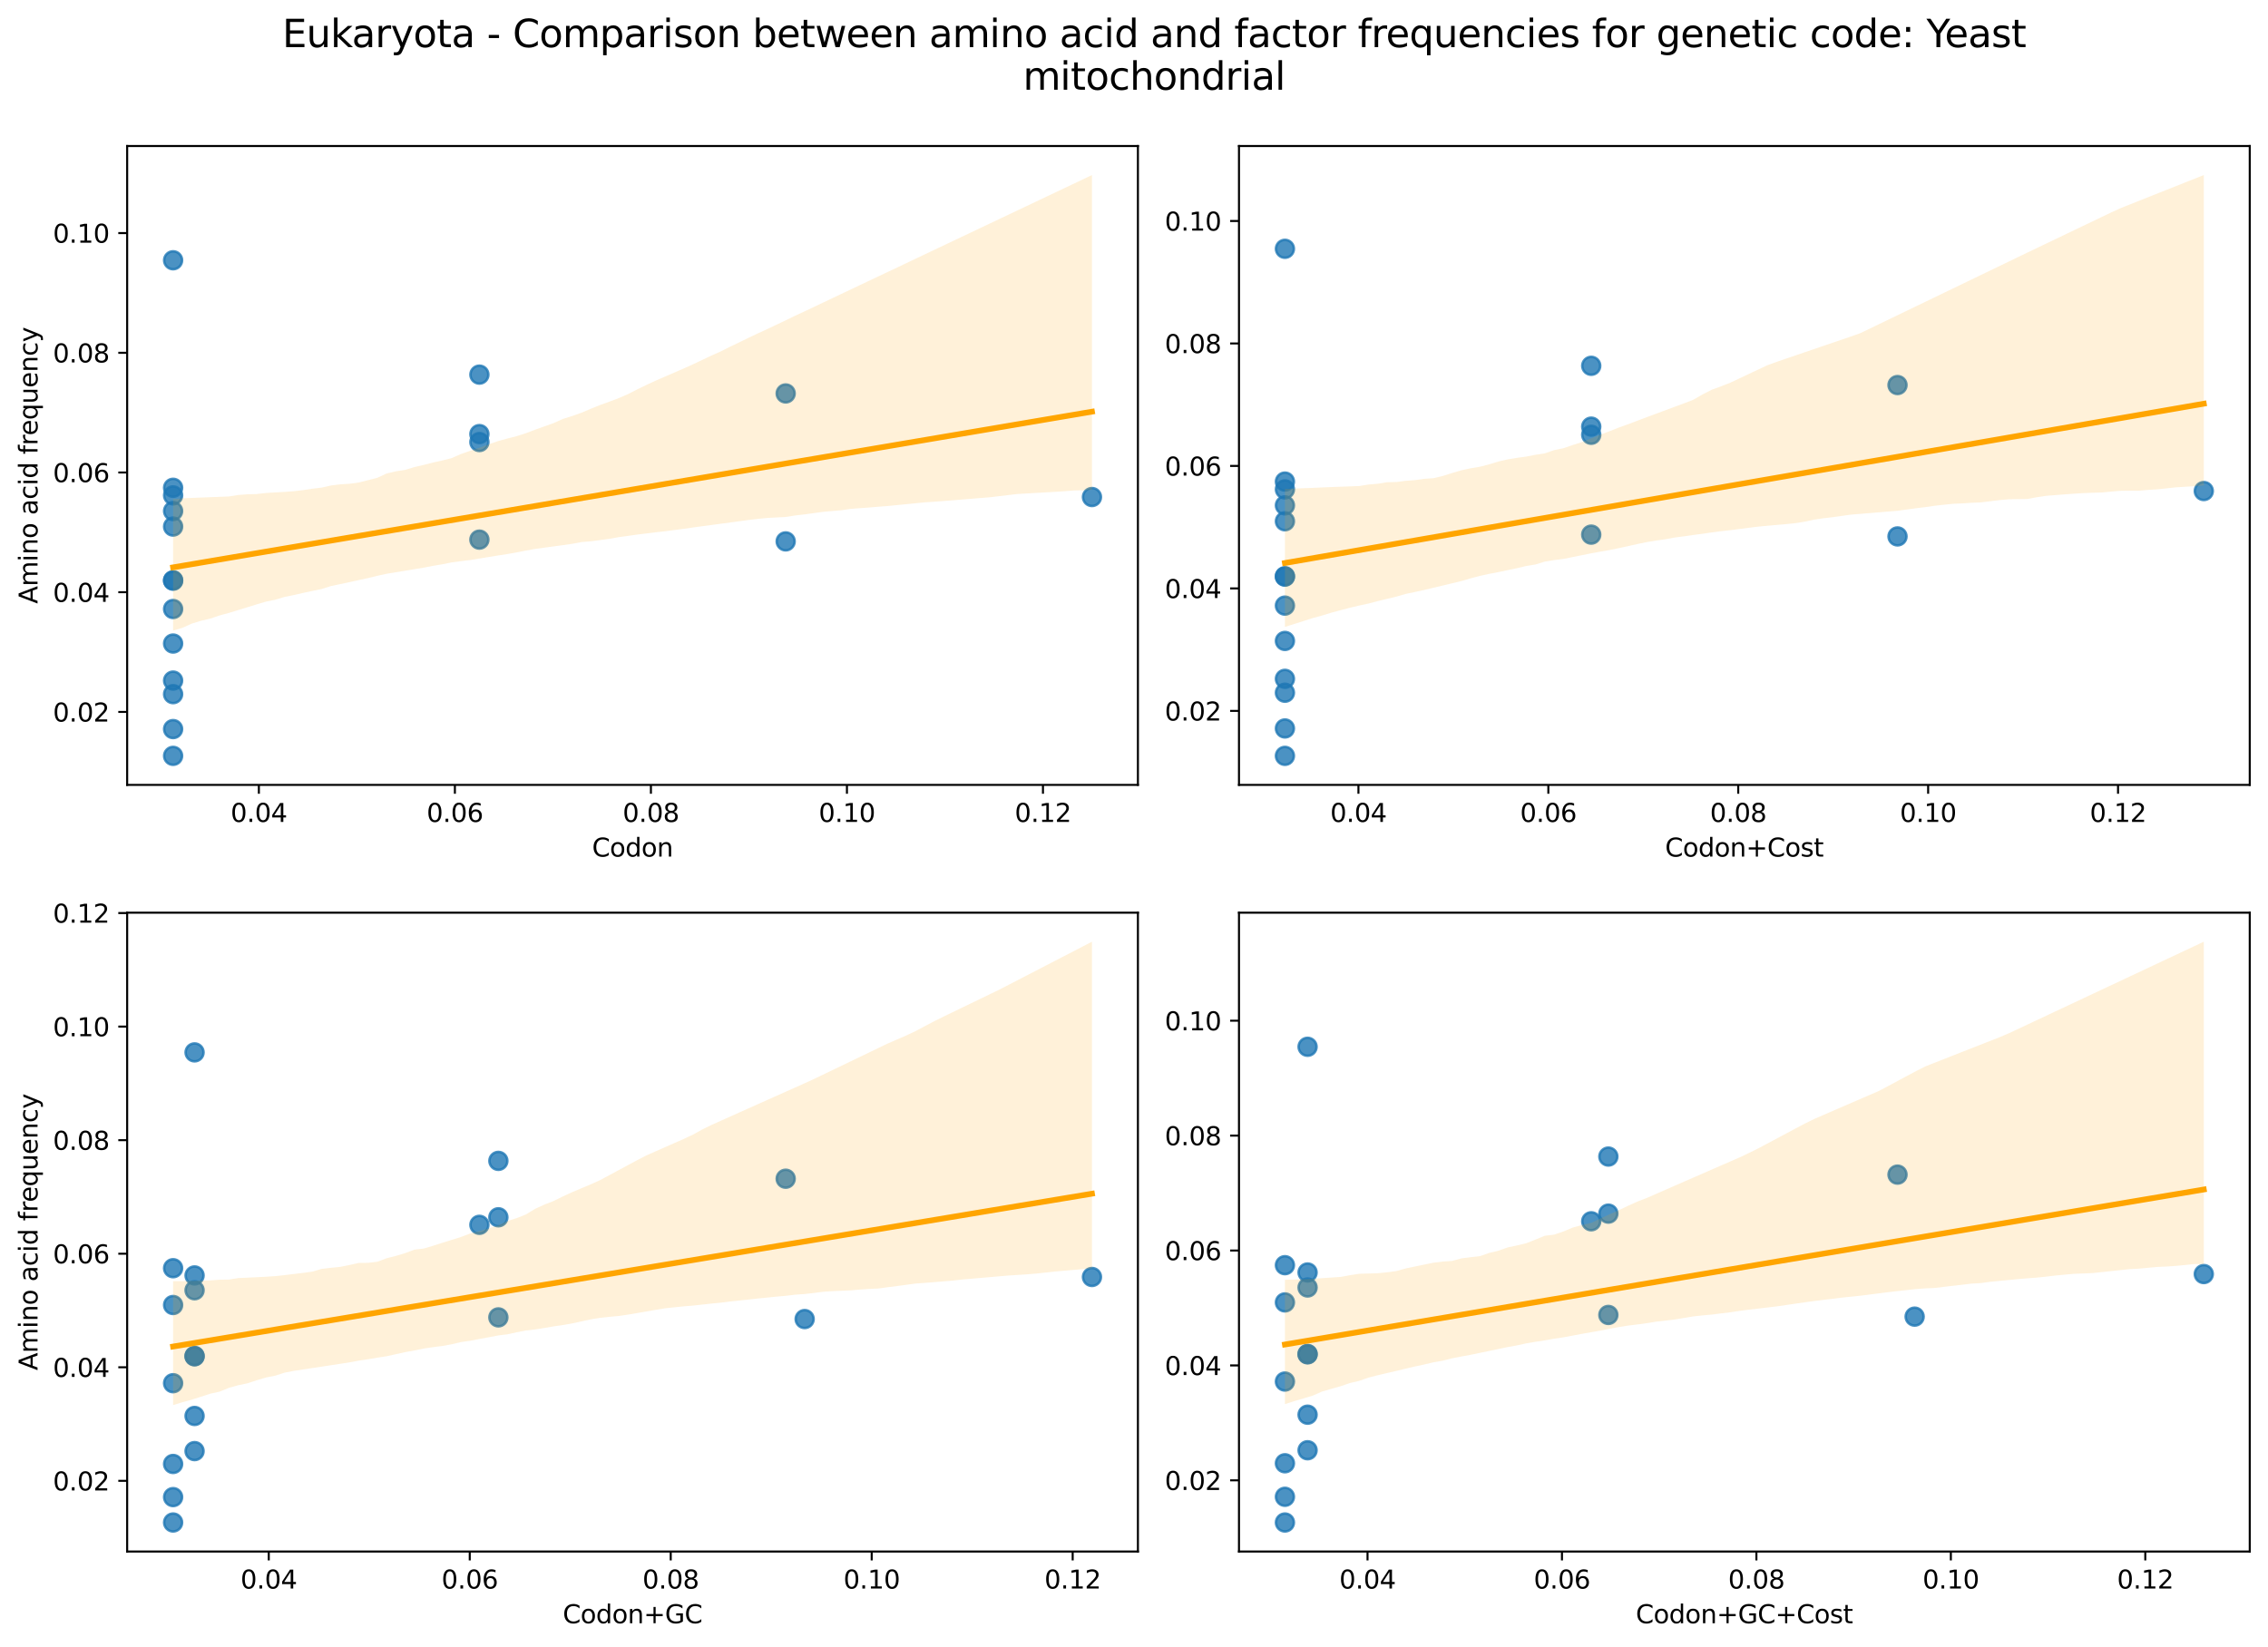 <?xml version="1.0" encoding="utf-8" standalone="no"?>
<!DOCTYPE svg PUBLIC "-//W3C//DTD SVG 1.1//EN"
  "http://www.w3.org/Graphics/SVG/1.1/DTD/svg11.dtd">
<svg xmlns:xlink="http://www.w3.org/1999/xlink" width="894.344pt" height="649.556pt" viewBox="0 0 894.344 649.556" xmlns="http://www.w3.org/2000/svg" version="1.1">
 <defs>
  <style type="text/css">*{stroke-linejoin: round; stroke-linecap: butt}</style>
 </defs>
 <g id="figure_1">
  <g id="patch_1">
   <path d="M 0 649.556 
L 894.344 649.556 
L 894.344 0 
L 0 0 
z
" style="fill: #ffffff"/>
  </g>
  <g id="axes_1">
   <g id="patch_2">
    <path d="M 50.144 309.6 
L 448.715 309.6 
L 448.715 57.6 
L 50.144 57.6 
z
" style="fill: #ffffff"/>
   </g>
   <g id="PathCollection_1">
    <defs>
     <path id="m10e888df05" d="M 0 3.536 
C 0.938 3.536 1.837 3.163 2.5 2.5 
C 3.163 1.837 3.536 0.938 3.536 0 
C 3.536 -0.938 3.163 -1.837 2.5 -2.5 
C 1.837 -3.163 0.938 -3.536 0 -3.536 
C -0.938 -3.536 -1.837 -3.163 -2.5 -2.5 
C -3.163 -1.837 -3.536 -0.938 -3.536 0 
C -3.536 0.938 -3.163 1.837 -2.5 2.5 
C -1.837 3.163 -0.938 3.536 0 3.536 
z
" style="stroke: #1f77b4; stroke-opacity: 0.8"/>
    </defs>
    <g clip-path="url(#p006cfe91db)">
     <use xlink:href="#m10e888df05" x="68.261" y="268.451" style="fill: #1f77b4; fill-opacity: 0.8; stroke: #1f77b4; stroke-opacity: 0.8"/>
     <use xlink:href="#m10e888df05" x="68.261" y="298.145" style="fill: #1f77b4; fill-opacity: 0.8; stroke: #1f77b4; stroke-opacity: 0.8"/>
     <use xlink:href="#m10e888df05" x="68.261" y="287.58" style="fill: #1f77b4; fill-opacity: 0.8; stroke: #1f77b4; stroke-opacity: 0.8"/>
     <use xlink:href="#m10e888df05" x="68.261" y="207.704" style="fill: #1f77b4; fill-opacity: 0.8; stroke: #1f77b4; stroke-opacity: 0.8"/>
     <use xlink:href="#m10e888df05" x="68.261" y="192.404" style="fill: #1f77b4; fill-opacity: 0.8; stroke: #1f77b4; stroke-opacity: 0.8"/>
     <use xlink:href="#m10e888df05" x="68.261" y="229.044" style="fill: #1f77b4; fill-opacity: 0.8; stroke: #1f77b4; stroke-opacity: 0.8"/>
     <use xlink:href="#m10e888df05" x="68.261" y="273.804" style="fill: #1f77b4; fill-opacity: 0.8; stroke: #1f77b4; stroke-opacity: 0.8"/>
     <use xlink:href="#m10e888df05" x="68.261" y="195.405" style="fill: #1f77b4; fill-opacity: 0.8; stroke: #1f77b4; stroke-opacity: 0.8"/>
     <use xlink:href="#m10e888df05" x="68.261" y="228.901" style="fill: #1f77b4; fill-opacity: 0.8; stroke: #1f77b4; stroke-opacity: 0.8"/>
     <use xlink:href="#m10e888df05" x="68.261" y="240.222" style="fill: #1f77b4; fill-opacity: 0.8; stroke: #1f77b4; stroke-opacity: 0.8"/>
     <use xlink:href="#m10e888df05" x="68.261" y="253.84" style="fill: #1f77b4; fill-opacity: 0.8; stroke: #1f77b4; stroke-opacity: 0.8"/>
     <use xlink:href="#m10e888df05" x="68.261" y="201.573" style="fill: #1f77b4; fill-opacity: 0.8; stroke: #1f77b4; stroke-opacity: 0.8"/>
     <use xlink:href="#m10e888df05" x="189.04" y="147.77" style="fill: #1f77b4; fill-opacity: 0.8; stroke: #1f77b4; stroke-opacity: 0.8"/>
     <use xlink:href="#m10e888df05" x="189.04" y="171.223" style="fill: #1f77b4; fill-opacity: 0.8; stroke: #1f77b4; stroke-opacity: 0.8"/>
     <use xlink:href="#m10e888df05" x="189.04" y="212.854" style="fill: #1f77b4; fill-opacity: 0.8; stroke: #1f77b4; stroke-opacity: 0.8"/>
     <use xlink:href="#m10e888df05" x="430.598" y="196.053" style="fill: #1f77b4; fill-opacity: 0.8; stroke: #1f77b4; stroke-opacity: 0.8"/>
     <use xlink:href="#m10e888df05" x="189.04" y="174.364" style="fill: #1f77b4; fill-opacity: 0.8; stroke: #1f77b4; stroke-opacity: 0.8"/>
     <use xlink:href="#m10e888df05" x="68.261" y="102.66" style="fill: #1f77b4; fill-opacity: 0.8; stroke: #1f77b4; stroke-opacity: 0.8"/>
     <use xlink:href="#m10e888df05" x="309.819" y="213.548" style="fill: #1f77b4; fill-opacity: 0.8; stroke: #1f77b4; stroke-opacity: 0.8"/>
     <use xlink:href="#m10e888df05" x="309.819" y="155.192" style="fill: #1f77b4; fill-opacity: 0.8; stroke: #1f77b4; stroke-opacity: 0.8"/>
    </g>
   </g>
   <g id="PolyCollection_1">
    <path d="M 68.261 196.842 
L 68.261 248.717 
L 71.921 247.662 
L 75.581 245.999 
L 79.241 244.863 
L 82.901 244.019 
L 86.561 242.768 
L 90.22 241.776 
L 93.88 240.657 
L 97.54 239.527 
L 101.2 238.397 
L 104.86 237.314 
L 108.52 236.568 
L 112.18 235.462 
L 115.84 234.721 
L 119.5 233.88 
L 123.16 233.089 
L 126.82 232.343 
L 130.48 231.174 
L 134.14 230.401 
L 137.8 229.625 
L 141.46 228.812 
L 145.12 228.023 
L 148.78 227.132 
L 152.44 226.324 
L 156.1 225.722 
L 159.76 225.118 
L 163.42 224.514 
L 167.08 223.913 
L 170.74 223.2 
L 174.4 222.586 
L 178.06 221.85 
L 181.72 221.343 
L 185.38 220.908 
L 189.04 220.315 
L 192.7 219.712 
L 196.36 219.115 
L 200.02 218.553 
L 203.68 217.906 
L 207.34 217.177 
L 211 216.521 
L 214.66 216.022 
L 218.32 215.524 
L 221.98 215.029 
L 225.64 214.502 
L 229.3 213.824 
L 232.96 213.51 
L 236.62 213.04 
L 240.28 212.545 
L 243.94 211.875 
L 247.599 211.385 
L 251.259 210.86 
L 254.919 210.419 
L 258.579 209.958 
L 262.239 209.557 
L 265.899 209.068 
L 269.559 208.604 
L 273.219 208.074 
L 276.879 207.577 
L 280.539 207.085 
L 284.199 206.592 
L 287.859 206.098 
L 291.519 205.603 
L 295.179 205.108 
L 298.839 204.673 
L 302.499 204.31 
L 306.159 204.11 
L 309.819 203.915 
L 313.479 203.336 
L 317.139 202.913 
L 320.799 202.409 
L 324.459 201.902 
L 328.119 201.57 
L 331.779 201.272 
L 335.439 200.727 
L 339.099 200.449 
L 342.759 200.186 
L 346.419 199.872 
L 350.079 199.594 
L 353.739 199.233 
L 357.399 198.871 
L 361.059 198.508 
L 364.719 198.148 
L 368.379 197.899 
L 372.039 197.627 
L 375.699 197.335 
L 379.359 197.042 
L 383.019 196.742 
L 386.679 196.442 
L 390.339 196.142 
L 393.999 195.711 
L 397.659 195.272 
L 401.318 194.848 
L 404.978 194.638 
L 408.638 194.428 
L 412.298 194.218 
L 415.958 194.008 
L 419.618 193.773 
L 423.278 193.479 
L 426.938 193.384 
L 430.598 193.201 
L 430.598 69.055 
L 430.598 69.055 
L 426.938 70.791 
L 423.278 72.527 
L 419.618 74.264 
L 415.958 76 
L 412.298 77.736 
L 408.638 79.472 
L 404.978 81.209 
L 401.318 82.945 
L 397.659 84.681 
L 393.999 86.418 
L 390.339 88.154 
L 386.679 89.89 
L 383.019 91.627 
L 379.359 93.363 
L 375.699 95.099 
L 372.039 96.836 
L 368.379 98.573 
L 364.719 100.311 
L 361.059 102.049 
L 357.399 103.786 
L 353.739 105.538 
L 350.079 107.26 
L 346.419 108.994 
L 342.759 110.728 
L 339.099 112.463 
L 335.439 114.199 
L 331.779 115.935 
L 328.119 117.672 
L 324.459 119.408 
L 320.799 121.144 
L 317.139 122.881 
L 313.479 124.574 
L 309.819 126.358 
L 306.159 128.091 
L 302.499 129.827 
L 298.839 131.512 
L 295.179 133.239 
L 291.519 135.036 
L 287.859 136.78 
L 284.199 138.62 
L 280.539 140.256 
L 276.879 141.99 
L 273.219 143.723 
L 269.559 145.374 
L 265.899 146.958 
L 262.239 148.543 
L 258.579 150.13 
L 254.919 151.837 
L 251.259 153.602 
L 247.599 155.478 
L 243.94 157.058 
L 240.28 158.436 
L 236.62 159.763 
L 232.96 161.24 
L 229.3 162.793 
L 225.64 164.1 
L 221.98 165.24 
L 218.32 166.881 
L 214.66 168.19 
L 211 169.494 
L 207.34 170.888 
L 203.68 172.051 
L 200.02 172.993 
L 196.36 173.999 
L 192.7 175.274 
L 189.04 176.61 
L 185.38 177.824 
L 181.72 179.104 
L 178.06 180.722 
L 174.4 181.637 
L 170.74 182.436 
L 167.08 183.388 
L 163.42 184.227 
L 159.76 185.34 
L 156.1 185.91 
L 152.44 186.78 
L 148.78 188.471 
L 145.12 189.401 
L 141.46 190.317 
L 137.8 190.821 
L 134.14 191.038 
L 130.48 191.508 
L 126.82 192.338 
L 123.16 192.779 
L 119.5 193.334 
L 115.84 193.752 
L 112.18 194.029 
L 108.52 194.235 
L 104.86 194.453 
L 101.2 194.879 
L 97.54 194.976 
L 93.88 195.252 
L 90.22 195.83 
L 86.561 195.973 
L 82.901 196.117 
L 79.241 196.26 
L 75.581 196.403 
L 71.921 196.553 
L 68.261 196.842 
z
" clip-path="url(#p006cfe91db)" style="fill: #ffa500; fill-opacity: 0.15"/>
   </g>
   <g id="matplotlib.axis_1">
    <g id="xtick_1">
     <g id="line2d_1">
      <defs>
       <path id="m97e0161adc" d="M 0 0 
L 0 3.5 
" style="stroke: #000000; stroke-width: 0.8"/>
      </defs>
      <g>
       <use xlink:href="#m97e0161adc" x="102.079" y="309.6" style="stroke: #000000; stroke-width: 0.8"/>
      </g>
     </g>
     <g id="text_1">
      <!-- 0.04 -->
      <g transform="translate(90.946 324.198) scale(0.1 -0.1)">
       <defs>
        <path id="DejaVuSans-30" d="M 2034 4250 
Q 1547 4250 1301 3770 
Q 1056 3291 1056 2328 
Q 1056 1369 1301 889 
Q 1547 409 2034 409 
Q 2525 409 2770 889 
Q 3016 1369 3016 2328 
Q 3016 3291 2770 3770 
Q 2525 4250 2034 4250 
z
M 2034 4750 
Q 2819 4750 3233 4129 
Q 3647 3509 3647 2328 
Q 3647 1150 3233 529 
Q 2819 -91 2034 -91 
Q 1250 -91 836 529 
Q 422 1150 422 2328 
Q 422 3509 836 4129 
Q 1250 4750 2034 4750 
z
" transform="scale(0.016)"/>
        <path id="DejaVuSans-2e" d="M 684 794 
L 1344 794 
L 1344 0 
L 684 0 
L 684 794 
z
" transform="scale(0.016)"/>
        <path id="DejaVuSans-34" d="M 2419 4116 
L 825 1625 
L 2419 1625 
L 2419 4116 
z
M 2253 4666 
L 3047 4666 
L 3047 1625 
L 3713 1625 
L 3713 1100 
L 3047 1100 
L 3047 0 
L 2419 0 
L 2419 1100 
L 313 1100 
L 313 1709 
L 2253 4666 
z
" transform="scale(0.016)"/>
       </defs>
       <use xlink:href="#DejaVuSans-30"/>
       <use xlink:href="#DejaVuSans-2e" x="63.623"/>
       <use xlink:href="#DejaVuSans-30" x="95.41"/>
       <use xlink:href="#DejaVuSans-34" x="159.033"/>
      </g>
     </g>
    </g>
    <g id="xtick_2">
     <g id="line2d_2">
      <g>
       <use xlink:href="#m97e0161adc" x="179.378" y="309.6" style="stroke: #000000; stroke-width: 0.8"/>
      </g>
     </g>
     <g id="text_2">
      <!-- 0.06 -->
      <g transform="translate(168.245 324.198) scale(0.1 -0.1)">
       <defs>
        <path id="DejaVuSans-36" d="M 2113 2584 
Q 1688 2584 1439 2293 
Q 1191 2003 1191 1497 
Q 1191 994 1439 701 
Q 1688 409 2113 409 
Q 2538 409 2786 701 
Q 3034 994 3034 1497 
Q 3034 2003 2786 2293 
Q 2538 2584 2113 2584 
z
M 3366 4563 
L 3366 3988 
Q 3128 4100 2886 4159 
Q 2644 4219 2406 4219 
Q 1781 4219 1451 3797 
Q 1122 3375 1075 2522 
Q 1259 2794 1537 2939 
Q 1816 3084 2150 3084 
Q 2853 3084 3261 2657 
Q 3669 2231 3669 1497 
Q 3669 778 3244 343 
Q 2819 -91 2113 -91 
Q 1303 -91 875 529 
Q 447 1150 447 2328 
Q 447 3434 972 4092 
Q 1497 4750 2381 4750 
Q 2619 4750 2861 4703 
Q 3103 4656 3366 4563 
z
" transform="scale(0.016)"/>
       </defs>
       <use xlink:href="#DejaVuSans-30"/>
       <use xlink:href="#DejaVuSans-2e" x="63.623"/>
       <use xlink:href="#DejaVuSans-30" x="95.41"/>
       <use xlink:href="#DejaVuSans-36" x="159.033"/>
      </g>
     </g>
    </g>
    <g id="xtick_3">
     <g id="line2d_3">
      <g>
       <use xlink:href="#m97e0161adc" x="256.676" y="309.6" style="stroke: #000000; stroke-width: 0.8"/>
      </g>
     </g>
     <g id="text_3">
      <!-- 0.08 -->
      <g transform="translate(245.543 324.198) scale(0.1 -0.1)">
       <defs>
        <path id="DejaVuSans-38" d="M 2034 2216 
Q 1584 2216 1326 1975 
Q 1069 1734 1069 1313 
Q 1069 891 1326 650 
Q 1584 409 2034 409 
Q 2484 409 2743 651 
Q 3003 894 3003 1313 
Q 3003 1734 2745 1975 
Q 2488 2216 2034 2216 
z
M 1403 2484 
Q 997 2584 770 2862 
Q 544 3141 544 3541 
Q 544 4100 942 4425 
Q 1341 4750 2034 4750 
Q 2731 4750 3128 4425 
Q 3525 4100 3525 3541 
Q 3525 3141 3298 2862 
Q 3072 2584 2669 2484 
Q 3125 2378 3379 2068 
Q 3634 1759 3634 1313 
Q 3634 634 3220 271 
Q 2806 -91 2034 -91 
Q 1263 -91 848 271 
Q 434 634 434 1313 
Q 434 1759 690 2068 
Q 947 2378 1403 2484 
z
M 1172 3481 
Q 1172 3119 1398 2916 
Q 1625 2713 2034 2713 
Q 2441 2713 2670 2916 
Q 2900 3119 2900 3481 
Q 2900 3844 2670 4047 
Q 2441 4250 2034 4250 
Q 1625 4250 1398 4047 
Q 1172 3844 1172 3481 
z
" transform="scale(0.016)"/>
       </defs>
       <use xlink:href="#DejaVuSans-30"/>
       <use xlink:href="#DejaVuSans-2e" x="63.623"/>
       <use xlink:href="#DejaVuSans-30" x="95.41"/>
       <use xlink:href="#DejaVuSans-38" x="159.033"/>
      </g>
     </g>
    </g>
    <g id="xtick_4">
     <g id="line2d_4">
      <g>
       <use xlink:href="#m97e0161adc" x="333.975" y="309.6" style="stroke: #000000; stroke-width: 0.8"/>
      </g>
     </g>
     <g id="text_4">
      <!-- 0.10 -->
      <g transform="translate(322.842 324.198) scale(0.1 -0.1)">
       <defs>
        <path id="DejaVuSans-31" d="M 794 531 
L 1825 531 
L 1825 4091 
L 703 3866 
L 703 4441 
L 1819 4666 
L 2450 4666 
L 2450 531 
L 3481 531 
L 3481 0 
L 794 0 
L 794 531 
z
" transform="scale(0.016)"/>
       </defs>
       <use xlink:href="#DejaVuSans-30"/>
       <use xlink:href="#DejaVuSans-2e" x="63.623"/>
       <use xlink:href="#DejaVuSans-31" x="95.41"/>
       <use xlink:href="#DejaVuSans-30" x="159.033"/>
      </g>
     </g>
    </g>
    <g id="xtick_5">
     <g id="line2d_5">
      <g>
       <use xlink:href="#m97e0161adc" x="411.274" y="309.6" style="stroke: #000000; stroke-width: 0.8"/>
      </g>
     </g>
     <g id="text_5">
      <!-- 0.12 -->
      <g transform="translate(400.141 324.198) scale(0.1 -0.1)">
       <defs>
        <path id="DejaVuSans-32" d="M 1228 531 
L 3431 531 
L 3431 0 
L 469 0 
L 469 531 
Q 828 903 1448 1529 
Q 2069 2156 2228 2338 
Q 2531 2678 2651 2914 
Q 2772 3150 2772 3378 
Q 2772 3750 2511 3984 
Q 2250 4219 1831 4219 
Q 1534 4219 1204 4116 
Q 875 4013 500 3803 
L 500 4441 
Q 881 4594 1212 4672 
Q 1544 4750 1819 4750 
Q 2544 4750 2975 4387 
Q 3406 4025 3406 3419 
Q 3406 3131 3298 2873 
Q 3191 2616 2906 2266 
Q 2828 2175 2409 1742 
Q 1991 1309 1228 531 
z
" transform="scale(0.016)"/>
       </defs>
       <use xlink:href="#DejaVuSans-30"/>
       <use xlink:href="#DejaVuSans-2e" x="63.623"/>
       <use xlink:href="#DejaVuSans-31" x="95.41"/>
       <use xlink:href="#DejaVuSans-32" x="159.033"/>
      </g>
     </g>
    </g>
    <g id="text_6">
     <!-- Codon -->
     <g transform="translate(233.476 337.877) scale(0.1 -0.1)">
      <defs>
       <path id="DejaVuSans-43" d="M 4122 4306 
L 4122 3641 
Q 3803 3938 3442 4084 
Q 3081 4231 2675 4231 
Q 1875 4231 1450 3742 
Q 1025 3253 1025 2328 
Q 1025 1406 1450 917 
Q 1875 428 2675 428 
Q 3081 428 3442 575 
Q 3803 722 4122 1019 
L 4122 359 
Q 3791 134 3420 21 
Q 3050 -91 2638 -91 
Q 1578 -91 968 557 
Q 359 1206 359 2328 
Q 359 3453 968 4101 
Q 1578 4750 2638 4750 
Q 3056 4750 3426 4639 
Q 3797 4528 4122 4306 
z
" transform="scale(0.016)"/>
       <path id="DejaVuSans-6f" d="M 1959 3097 
Q 1497 3097 1228 2736 
Q 959 2375 959 1747 
Q 959 1119 1226 758 
Q 1494 397 1959 397 
Q 2419 397 2687 759 
Q 2956 1122 2956 1747 
Q 2956 2369 2687 2733 
Q 2419 3097 1959 3097 
z
M 1959 3584 
Q 2709 3584 3137 3096 
Q 3566 2609 3566 1747 
Q 3566 888 3137 398 
Q 2709 -91 1959 -91 
Q 1206 -91 779 398 
Q 353 888 353 1747 
Q 353 2609 779 3096 
Q 1206 3584 1959 3584 
z
" transform="scale(0.016)"/>
       <path id="DejaVuSans-64" d="M 2906 2969 
L 2906 4863 
L 3481 4863 
L 3481 0 
L 2906 0 
L 2906 525 
Q 2725 213 2448 61 
Q 2172 -91 1784 -91 
Q 1150 -91 751 415 
Q 353 922 353 1747 
Q 353 2572 751 3078 
Q 1150 3584 1784 3584 
Q 2172 3584 2448 3432 
Q 2725 3281 2906 2969 
z
M 947 1747 
Q 947 1113 1208 752 
Q 1469 391 1925 391 
Q 2381 391 2643 752 
Q 2906 1113 2906 1747 
Q 2906 2381 2643 2742 
Q 2381 3103 1925 3103 
Q 1469 3103 1208 2742 
Q 947 2381 947 1747 
z
" transform="scale(0.016)"/>
       <path id="DejaVuSans-6e" d="M 3513 2113 
L 3513 0 
L 2938 0 
L 2938 2094 
Q 2938 2591 2744 2837 
Q 2550 3084 2163 3084 
Q 1697 3084 1428 2787 
Q 1159 2491 1159 1978 
L 1159 0 
L 581 0 
L 581 3500 
L 1159 3500 
L 1159 2956 
Q 1366 3272 1645 3428 
Q 1925 3584 2291 3584 
Q 2894 3584 3203 3211 
Q 3513 2838 3513 2113 
z
" transform="scale(0.016)"/>
      </defs>
      <use xlink:href="#DejaVuSans-43"/>
      <use xlink:href="#DejaVuSans-6f" x="69.824"/>
      <use xlink:href="#DejaVuSans-64" x="131.006"/>
      <use xlink:href="#DejaVuSans-6f" x="194.482"/>
      <use xlink:href="#DejaVuSans-6e" x="255.664"/>
     </g>
    </g>
   </g>
   <g id="matplotlib.axis_2">
    <g id="ytick_1">
     <g id="line2d_6">
      <defs>
       <path id="m68b340e807" d="M 0 0 
L -3.5 0 
" style="stroke: #000000; stroke-width: 0.8"/>
      </defs>
      <g>
       <use xlink:href="#m68b340e807" x="50.144" y="280.812" style="stroke: #000000; stroke-width: 0.8"/>
      </g>
     </g>
     <g id="text_7">
      <!-- 0.02 -->
      <g transform="translate(20.878 284.611) scale(0.1 -0.1)">
       <use xlink:href="#DejaVuSans-30"/>
       <use xlink:href="#DejaVuSans-2e" x="63.623"/>
       <use xlink:href="#DejaVuSans-30" x="95.41"/>
       <use xlink:href="#DejaVuSans-32" x="159.033"/>
      </g>
     </g>
    </g>
    <g id="ytick_2">
     <g id="line2d_7">
      <g>
       <use xlink:href="#m68b340e807" x="50.144" y="233.593" style="stroke: #000000; stroke-width: 0.8"/>
      </g>
     </g>
     <g id="text_8">
      <!-- 0.04 -->
      <g transform="translate(20.878 237.393) scale(0.1 -0.1)">
       <use xlink:href="#DejaVuSans-30"/>
       <use xlink:href="#DejaVuSans-2e" x="63.623"/>
       <use xlink:href="#DejaVuSans-30" x="95.41"/>
       <use xlink:href="#DejaVuSans-34" x="159.033"/>
      </g>
     </g>
    </g>
    <g id="ytick_3">
     <g id="line2d_8">
      <g>
       <use xlink:href="#m68b340e807" x="50.144" y="186.374" style="stroke: #000000; stroke-width: 0.8"/>
      </g>
     </g>
     <g id="text_9">
      <!-- 0.06 -->
      <g transform="translate(20.878 190.174) scale(0.1 -0.1)">
       <use xlink:href="#DejaVuSans-30"/>
       <use xlink:href="#DejaVuSans-2e" x="63.623"/>
       <use xlink:href="#DejaVuSans-30" x="95.41"/>
       <use xlink:href="#DejaVuSans-36" x="159.033"/>
      </g>
     </g>
    </g>
    <g id="ytick_4">
     <g id="line2d_9">
      <g>
       <use xlink:href="#m68b340e807" x="50.144" y="139.156" style="stroke: #000000; stroke-width: 0.8"/>
      </g>
     </g>
     <g id="text_10">
      <!-- 0.08 -->
      <g transform="translate(20.878 142.955) scale(0.1 -0.1)">
       <use xlink:href="#DejaVuSans-30"/>
       <use xlink:href="#DejaVuSans-2e" x="63.623"/>
       <use xlink:href="#DejaVuSans-30" x="95.41"/>
       <use xlink:href="#DejaVuSans-38" x="159.033"/>
      </g>
     </g>
    </g>
    <g id="ytick_5">
     <g id="line2d_10">
      <g>
       <use xlink:href="#m68b340e807" x="50.144" y="91.937" style="stroke: #000000; stroke-width: 0.8"/>
      </g>
     </g>
     <g id="text_11">
      <!-- 0.10 -->
      <g transform="translate(20.878 95.736) scale(0.1 -0.1)">
       <use xlink:href="#DejaVuSans-30"/>
       <use xlink:href="#DejaVuSans-2e" x="63.623"/>
       <use xlink:href="#DejaVuSans-31" x="95.41"/>
       <use xlink:href="#DejaVuSans-30" x="159.033"/>
      </g>
     </g>
    </g>
    <g id="text_12">
     <!-- Amino acid frequency -->
     <g transform="translate(14.798 238.139) rotate(-90) scale(0.1 -0.1)">
      <defs>
       <path id="DejaVuSans-41" d="M 2188 4044 
L 1331 1722 
L 3047 1722 
L 2188 4044 
z
M 1831 4666 
L 2547 4666 
L 4325 0 
L 3669 0 
L 3244 1197 
L 1141 1197 
L 716 0 
L 50 0 
L 1831 4666 
z
" transform="scale(0.016)"/>
       <path id="DejaVuSans-6d" d="M 3328 2828 
Q 3544 3216 3844 3400 
Q 4144 3584 4550 3584 
Q 5097 3584 5394 3201 
Q 5691 2819 5691 2113 
L 5691 0 
L 5113 0 
L 5113 2094 
Q 5113 2597 4934 2840 
Q 4756 3084 4391 3084 
Q 3944 3084 3684 2787 
Q 3425 2491 3425 1978 
L 3425 0 
L 2847 0 
L 2847 2094 
Q 2847 2600 2669 2842 
Q 2491 3084 2119 3084 
Q 1678 3084 1418 2786 
Q 1159 2488 1159 1978 
L 1159 0 
L 581 0 
L 581 3500 
L 1159 3500 
L 1159 2956 
Q 1356 3278 1631 3431 
Q 1906 3584 2284 3584 
Q 2666 3584 2933 3390 
Q 3200 3197 3328 2828 
z
" transform="scale(0.016)"/>
       <path id="DejaVuSans-69" d="M 603 3500 
L 1178 3500 
L 1178 0 
L 603 0 
L 603 3500 
z
M 603 4863 
L 1178 4863 
L 1178 4134 
L 603 4134 
L 603 4863 
z
" transform="scale(0.016)"/>
       <path id="DejaVuSans-20" transform="scale(0.016)"/>
       <path id="DejaVuSans-61" d="M 2194 1759 
Q 1497 1759 1228 1600 
Q 959 1441 959 1056 
Q 959 750 1161 570 
Q 1363 391 1709 391 
Q 2188 391 2477 730 
Q 2766 1069 2766 1631 
L 2766 1759 
L 2194 1759 
z
M 3341 1997 
L 3341 0 
L 2766 0 
L 2766 531 
Q 2569 213 2275 61 
Q 1981 -91 1556 -91 
Q 1019 -91 701 211 
Q 384 513 384 1019 
Q 384 1609 779 1909 
Q 1175 2209 1959 2209 
L 2766 2209 
L 2766 2266 
Q 2766 2663 2505 2880 
Q 2244 3097 1772 3097 
Q 1472 3097 1187 3025 
Q 903 2953 641 2809 
L 641 3341 
Q 956 3463 1253 3523 
Q 1550 3584 1831 3584 
Q 2591 3584 2966 3190 
Q 3341 2797 3341 1997 
z
" transform="scale(0.016)"/>
       <path id="DejaVuSans-63" d="M 3122 3366 
L 3122 2828 
Q 2878 2963 2633 3030 
Q 2388 3097 2138 3097 
Q 1578 3097 1268 2742 
Q 959 2388 959 1747 
Q 959 1106 1268 751 
Q 1578 397 2138 397 
Q 2388 397 2633 464 
Q 2878 531 3122 666 
L 3122 134 
Q 2881 22 2623 -34 
Q 2366 -91 2075 -91 
Q 1284 -91 818 406 
Q 353 903 353 1747 
Q 353 2603 823 3093 
Q 1294 3584 2113 3584 
Q 2378 3584 2631 3529 
Q 2884 3475 3122 3366 
z
" transform="scale(0.016)"/>
       <path id="DejaVuSans-66" d="M 2375 4863 
L 2375 4384 
L 1825 4384 
Q 1516 4384 1395 4259 
Q 1275 4134 1275 3809 
L 1275 3500 
L 2222 3500 
L 2222 3053 
L 1275 3053 
L 1275 0 
L 697 0 
L 697 3053 
L 147 3053 
L 147 3500 
L 697 3500 
L 697 3744 
Q 697 4328 969 4595 
Q 1241 4863 1831 4863 
L 2375 4863 
z
" transform="scale(0.016)"/>
       <path id="DejaVuSans-72" d="M 2631 2963 
Q 2534 3019 2420 3045 
Q 2306 3072 2169 3072 
Q 1681 3072 1420 2755 
Q 1159 2438 1159 1844 
L 1159 0 
L 581 0 
L 581 3500 
L 1159 3500 
L 1159 2956 
Q 1341 3275 1631 3429 
Q 1922 3584 2338 3584 
Q 2397 3584 2469 3576 
Q 2541 3569 2628 3553 
L 2631 2963 
z
" transform="scale(0.016)"/>
       <path id="DejaVuSans-65" d="M 3597 1894 
L 3597 1613 
L 953 1613 
Q 991 1019 1311 708 
Q 1631 397 2203 397 
Q 2534 397 2845 478 
Q 3156 559 3463 722 
L 3463 178 
Q 3153 47 2828 -22 
Q 2503 -91 2169 -91 
Q 1331 -91 842 396 
Q 353 884 353 1716 
Q 353 2575 817 3079 
Q 1281 3584 2069 3584 
Q 2775 3584 3186 3129 
Q 3597 2675 3597 1894 
z
M 3022 2063 
Q 3016 2534 2758 2815 
Q 2500 3097 2075 3097 
Q 1594 3097 1305 2825 
Q 1016 2553 972 2059 
L 3022 2063 
z
" transform="scale(0.016)"/>
       <path id="DejaVuSans-71" d="M 947 1747 
Q 947 1113 1208 752 
Q 1469 391 1925 391 
Q 2381 391 2643 752 
Q 2906 1113 2906 1747 
Q 2906 2381 2643 2742 
Q 2381 3103 1925 3103 
Q 1469 3103 1208 2742 
Q 947 2381 947 1747 
z
M 2906 525 
Q 2725 213 2448 61 
Q 2172 -91 1784 -91 
Q 1150 -91 751 415 
Q 353 922 353 1747 
Q 353 2572 751 3078 
Q 1150 3584 1784 3584 
Q 2172 3584 2448 3432 
Q 2725 3281 2906 2969 
L 2906 3500 
L 3481 3500 
L 3481 -1331 
L 2906 -1331 
L 2906 525 
z
" transform="scale(0.016)"/>
       <path id="DejaVuSans-75" d="M 544 1381 
L 544 3500 
L 1119 3500 
L 1119 1403 
Q 1119 906 1312 657 
Q 1506 409 1894 409 
Q 2359 409 2629 706 
Q 2900 1003 2900 1516 
L 2900 3500 
L 3475 3500 
L 3475 0 
L 2900 0 
L 2900 538 
Q 2691 219 2414 64 
Q 2138 -91 1772 -91 
Q 1169 -91 856 284 
Q 544 659 544 1381 
z
M 1991 3584 
L 1991 3584 
z
" transform="scale(0.016)"/>
       <path id="DejaVuSans-79" d="M 2059 -325 
Q 1816 -950 1584 -1140 
Q 1353 -1331 966 -1331 
L 506 -1331 
L 506 -850 
L 844 -850 
Q 1081 -850 1212 -737 
Q 1344 -625 1503 -206 
L 1606 56 
L 191 3500 
L 800 3500 
L 1894 763 
L 2988 3500 
L 3597 3500 
L 2059 -325 
z
" transform="scale(0.016)"/>
      </defs>
      <use xlink:href="#DejaVuSans-41"/>
      <use xlink:href="#DejaVuSans-6d" x="68.408"/>
      <use xlink:href="#DejaVuSans-69" x="165.82"/>
      <use xlink:href="#DejaVuSans-6e" x="193.604"/>
      <use xlink:href="#DejaVuSans-6f" x="256.982"/>
      <use xlink:href="#DejaVuSans-20" x="318.164"/>
      <use xlink:href="#DejaVuSans-61" x="349.951"/>
      <use xlink:href="#DejaVuSans-63" x="411.23"/>
      <use xlink:href="#DejaVuSans-69" x="466.211"/>
      <use xlink:href="#DejaVuSans-64" x="493.994"/>
      <use xlink:href="#DejaVuSans-20" x="557.471"/>
      <use xlink:href="#DejaVuSans-66" x="589.258"/>
      <use xlink:href="#DejaVuSans-72" x="624.463"/>
      <use xlink:href="#DejaVuSans-65" x="663.326"/>
      <use xlink:href="#DejaVuSans-71" x="724.85"/>
      <use xlink:href="#DejaVuSans-75" x="788.326"/>
      <use xlink:href="#DejaVuSans-65" x="851.705"/>
      <use xlink:href="#DejaVuSans-6e" x="913.229"/>
      <use xlink:href="#DejaVuSans-63" x="976.607"/>
      <use xlink:href="#DejaVuSans-79" x="1031.588"/>
     </g>
    </g>
   </g>
   <g id="line2d_11">
    <path d="M 68.261 223.796 
L 71.921 223.176 
L 75.581 222.556 
L 79.241 221.935 
L 82.901 221.315 
L 86.561 220.695 
L 90.22 220.074 
L 93.88 219.454 
L 97.54 218.833 
L 101.2 218.213 
L 104.86 217.593 
L 108.52 216.972 
L 112.18 216.352 
L 115.84 215.732 
L 119.5 215.111 
L 123.16 214.491 
L 126.82 213.871 
L 130.48 213.25 
L 134.14 212.63 
L 137.8 212.009 
L 141.46 211.389 
L 145.12 210.769 
L 148.78 210.148 
L 152.44 209.528 
L 156.1 208.908 
L 159.76 208.287 
L 163.42 207.667 
L 167.08 207.047 
L 170.74 206.426 
L 174.4 205.806 
L 178.06 205.185 
L 181.72 204.565 
L 185.38 203.945 
L 189.04 203.324 
L 192.7 202.704 
L 196.36 202.084 
L 200.02 201.463 
L 203.68 200.843 
L 207.34 200.223 
L 211 199.602 
L 214.66 198.982 
L 218.32 198.362 
L 221.98 197.741 
L 225.64 197.121 
L 229.3 196.5 
L 232.96 195.88 
L 236.62 195.26 
L 240.28 194.639 
L 243.94 194.019 
L 247.599 193.399 
L 251.259 192.778 
L 254.919 192.158 
L 258.579 191.538 
L 262.239 190.917 
L 265.899 190.297 
L 269.559 189.676 
L 273.219 189.056 
L 276.879 188.436 
L 280.539 187.815 
L 284.199 187.195 
L 287.859 186.575 
L 291.519 185.954 
L 295.179 185.334 
L 298.839 184.714 
L 302.499 184.093 
L 306.159 183.473 
L 309.819 182.852 
L 313.479 182.232 
L 317.139 181.612 
L 320.799 180.991 
L 324.459 180.371 
L 328.119 179.751 
L 331.779 179.13 
L 335.439 178.51 
L 339.099 177.89 
L 342.759 177.269 
L 346.419 176.649 
L 350.079 176.029 
L 353.739 175.408 
L 357.399 174.788 
L 361.059 174.167 
L 364.719 173.547 
L 368.379 172.927 
L 372.039 172.306 
L 375.699 171.686 
L 379.359 171.066 
L 383.019 170.445 
L 386.679 169.825 
L 390.339 169.205 
L 393.999 168.584 
L 397.659 167.964 
L 401.318 167.343 
L 404.978 166.723 
L 408.638 166.103 
L 412.298 165.482 
L 415.958 164.862 
L 419.618 164.242 
L 423.278 163.621 
L 426.938 163.001 
L 430.598 162.381 
" clip-path="url(#p006cfe91db)" style="fill: none; stroke: #ffa500; stroke-width: 2.25; stroke-linecap: square"/>
   </g>
   <g id="patch_3">
    <path d="M 50.144 309.6 
L 50.144 57.6 
" style="fill: none; stroke: #000000; stroke-width: 0.8; stroke-linejoin: miter; stroke-linecap: square"/>
   </g>
   <g id="patch_4">
    <path d="M 448.715 309.6 
L 448.715 57.6 
" style="fill: none; stroke: #000000; stroke-width: 0.8; stroke-linejoin: miter; stroke-linecap: square"/>
   </g>
   <g id="patch_5">
    <path d="M 50.144 309.6 
L 448.715 309.6 
" style="fill: none; stroke: #000000; stroke-width: 0.8; stroke-linejoin: miter; stroke-linecap: square"/>
   </g>
   <g id="patch_6">
    <path d="M 50.144 57.6 
L 448.715 57.6 
" style="fill: none; stroke: #000000; stroke-width: 0.8; stroke-linejoin: miter; stroke-linecap: square"/>
   </g>
  </g>
  <g id="axes_2">
   <g id="patch_7">
    <path d="M 488.572 309.6 
L 887.144 309.6 
L 887.144 57.6 
L 488.572 57.6 
z
" style="fill: #ffffff"/>
   </g>
   <g id="PathCollection_2">
    <g clip-path="url(#pa2af4fbb86)">
     <use xlink:href="#m10e888df05" x="506.689" y="267.764" style="fill: #1f77b4; fill-opacity: 0.8; stroke: #1f77b4; stroke-opacity: 0.8"/>
     <use xlink:href="#m10e888df05" x="506.689" y="298.145" style="fill: #1f77b4; fill-opacity: 0.8; stroke: #1f77b4; stroke-opacity: 0.8"/>
     <use xlink:href="#m10e888df05" x="506.689" y="287.335" style="fill: #1f77b4; fill-opacity: 0.8; stroke: #1f77b4; stroke-opacity: 0.8"/>
     <use xlink:href="#m10e888df05" x="506.689" y="205.611" style="fill: #1f77b4; fill-opacity: 0.8; stroke: #1f77b4; stroke-opacity: 0.8"/>
     <use xlink:href="#m10e888df05" x="506.689" y="189.958" style="fill: #1f77b4; fill-opacity: 0.8; stroke: #1f77b4; stroke-opacity: 0.8"/>
     <use xlink:href="#m10e888df05" x="506.689" y="227.445" style="fill: #1f77b4; fill-opacity: 0.8; stroke: #1f77b4; stroke-opacity: 0.8"/>
     <use xlink:href="#m10e888df05" x="506.689" y="273.241" style="fill: #1f77b4; fill-opacity: 0.8; stroke: #1f77b4; stroke-opacity: 0.8"/>
     <use xlink:href="#m10e888df05" x="506.689" y="193.028" style="fill: #1f77b4; fill-opacity: 0.8; stroke: #1f77b4; stroke-opacity: 0.8"/>
     <use xlink:href="#m10e888df05" x="506.689" y="227.299" style="fill: #1f77b4; fill-opacity: 0.8; stroke: #1f77b4; stroke-opacity: 0.8"/>
     <use xlink:href="#m10e888df05" x="506.689" y="238.881" style="fill: #1f77b4; fill-opacity: 0.8; stroke: #1f77b4; stroke-opacity: 0.8"/>
     <use xlink:href="#m10e888df05" x="506.689" y="252.815" style="fill: #1f77b4; fill-opacity: 0.8; stroke: #1f77b4; stroke-opacity: 0.8"/>
     <use xlink:href="#m10e888df05" x="506.689" y="199.339" style="fill: #1f77b4; fill-opacity: 0.8; stroke: #1f77b4; stroke-opacity: 0.8"/>
     <use xlink:href="#m10e888df05" x="627.468" y="144.291" style="fill: #1f77b4; fill-opacity: 0.8; stroke: #1f77b4; stroke-opacity: 0.8"/>
     <use xlink:href="#m10e888df05" x="627.468" y="168.287" style="fill: #1f77b4; fill-opacity: 0.8; stroke: #1f77b4; stroke-opacity: 0.8"/>
     <use xlink:href="#m10e888df05" x="627.468" y="210.881" style="fill: #1f77b4; fill-opacity: 0.8; stroke: #1f77b4; stroke-opacity: 0.8"/>
     <use xlink:href="#m10e888df05" x="869.027" y="193.691" style="fill: #1f77b4; fill-opacity: 0.8; stroke: #1f77b4; stroke-opacity: 0.8"/>
     <use xlink:href="#m10e888df05" x="627.468" y="171.5" style="fill: #1f77b4; fill-opacity: 0.8; stroke: #1f77b4; stroke-opacity: 0.8"/>
     <use xlink:href="#m10e888df05" x="506.689" y="98.137" style="fill: #1f77b4; fill-opacity: 0.8; stroke: #1f77b4; stroke-opacity: 0.8"/>
     <use xlink:href="#m10e888df05" x="748.248" y="211.591" style="fill: #1f77b4; fill-opacity: 0.8; stroke: #1f77b4; stroke-opacity: 0.8"/>
     <use xlink:href="#m10e888df05" x="748.248" y="151.884" style="fill: #1f77b4; fill-opacity: 0.8; stroke: #1f77b4; stroke-opacity: 0.8"/>
    </g>
   </g>
   <g id="PolyCollection_2">
    <path d="M 506.689 192.848 
L 506.689 247.283 
L 510.349 246.117 
L 514.009 244.97 
L 517.669 243.793 
L 521.329 242.798 
L 524.989 241.676 
L 528.649 240.679 
L 532.309 239.724 
L 535.969 238.856 
L 539.629 238.067 
L 543.289 237.097 
L 546.949 236.218 
L 550.609 235.346 
L 554.269 234.281 
L 557.929 233.515 
L 561.589 232.713 
L 565.249 231.835 
L 568.909 230.969 
L 572.569 230.089 
L 576.229 229.208 
L 579.889 228.132 
L 583.549 227.155 
L 587.209 226.358 
L 590.869 225.666 
L 594.529 224.891 
L 598.189 224.127 
L 601.849 223.246 
L 605.509 222.651 
L 609.169 221.519 
L 612.829 220.923 
L 616.488 220.469 
L 620.148 219.733 
L 623.808 218.992 
L 627.468 218.248 
L 631.128 217.58 
L 634.788 216.941 
L 638.448 216.191 
L 642.108 215.382 
L 645.768 214.573 
L 649.428 213.822 
L 653.088 213.204 
L 656.748 212.705 
L 660.408 212.022 
L 664.068 211.547 
L 667.728 211.012 
L 671.388 210.548 
L 675.048 210.006 
L 678.708 209.511 
L 682.368 209.121 
L 686.028 208.649 
L 689.688 208.176 
L 693.348 207.723 
L 697.008 207.382 
L 700.668 207.05 
L 704.328 206.737 
L 707.988 206.369 
L 711.648 205.767 
L 715.308 204.978 
L 718.968 204.431 
L 722.628 204.013 
L 726.288 203.489 
L 729.948 202.988 
L 733.608 202.688 
L 737.268 202.389 
L 740.928 202.084 
L 744.588 201.777 
L 748.248 201.47 
L 751.908 200.977 
L 755.568 200.479 
L 759.228 200.031 
L 762.888 199.495 
L 766.548 199.085 
L 770.208 198.713 
L 773.867 198.568 
L 777.527 198.317 
L 781.187 198.162 
L 784.847 197.71 
L 788.507 197.255 
L 792.167 196.933 
L 795.827 196.872 
L 799.487 196.828 
L 803.147 196.128 
L 806.807 195.579 
L 810.467 195.293 
L 814.127 195.007 
L 817.787 194.737 
L 821.447 194.507 
L 825.107 194.364 
L 828.767 194.259 
L 832.427 193.901 
L 836.087 193.602 
L 839.747 193.547 
L 843.407 193.548 
L 847.067 193.24 
L 850.727 193.014 
L 854.387 192.634 
L 858.047 192.227 
L 861.707 192.001 
L 865.367 191.772 
L 869.027 191.509 
L 869.027 69.055 
L 869.027 69.055 
L 865.367 70.505 
L 861.707 71.956 
L 858.047 73.412 
L 854.387 74.869 
L 850.727 76.326 
L 847.067 77.784 
L 843.407 79.241 
L 839.747 80.698 
L 836.087 82.155 
L 832.427 83.838 
L 828.767 85.592 
L 825.107 87.345 
L 821.447 89.099 
L 817.787 90.852 
L 814.127 92.606 
L 810.467 94.36 
L 806.807 96.113 
L 803.147 97.867 
L 799.487 99.621 
L 795.827 101.384 
L 792.167 103.15 
L 788.507 104.916 
L 784.847 106.682 
L 781.187 108.448 
L 777.527 110.214 
L 773.867 111.98 
L 770.208 113.746 
L 766.548 115.513 
L 762.888 117.279 
L 759.228 119.045 
L 755.568 120.811 
L 751.908 122.577 
L 748.248 124.343 
L 744.588 126.109 
L 740.928 127.875 
L 737.268 129.644 
L 733.608 131.403 
L 729.948 132.71 
L 726.288 133.958 
L 722.628 135.206 
L 718.968 136.454 
L 715.308 137.703 
L 711.648 138.951 
L 707.988 140.199 
L 704.328 141.447 
L 700.668 142.711 
L 697.008 144.03 
L 693.348 145.754 
L 689.688 147.478 
L 686.028 149.202 
L 682.368 150.93 
L 678.708 152.368 
L 675.048 153.709 
L 671.388 155.568 
L 667.728 157.684 
L 664.068 159.089 
L 660.408 160.445 
L 656.748 161.805 
L 653.088 163.164 
L 649.428 164.529 
L 645.768 165.911 
L 642.108 167.298 
L 638.448 168.608 
L 634.788 170.056 
L 631.128 171.433 
L 627.468 172.883 
L 623.808 174.381 
L 620.148 175.551 
L 616.488 176.803 
L 612.829 177.554 
L 609.169 178.819 
L 605.509 179.383 
L 601.849 180.1 
L 598.189 180.594 
L 594.529 181.204 
L 590.869 182.041 
L 587.209 183.165 
L 583.549 184.111 
L 579.889 184.718 
L 576.229 185.513 
L 572.569 186.592 
L 568.909 187.748 
L 565.249 188.624 
L 561.589 188.864 
L 557.929 189.388 
L 554.269 189.658 
L 550.609 190.131 
L 546.949 190.214 
L 543.289 190.815 
L 539.629 191.123 
L 535.969 191.715 
L 532.309 191.85 
L 528.649 191.986 
L 524.989 192.122 
L 521.329 192.27 
L 517.669 192.445 
L 514.009 192.578 
L 510.349 192.709 
L 506.689 192.848 
z
" clip-path="url(#pa2af4fbb86)" style="fill: #ffa500; fill-opacity: 0.15"/>
   </g>
   <g id="matplotlib.axis_3">
    <g id="xtick_6">
     <g id="line2d_12">
      <g>
       <use xlink:href="#m97e0161adc" x="535.676" y="309.6" style="stroke: #000000; stroke-width: 0.8"/>
      </g>
     </g>
     <g id="text_13">
      <!-- 0.04 -->
      <g transform="translate(524.543 324.198) scale(0.1 -0.1)">
       <use xlink:href="#DejaVuSans-30"/>
       <use xlink:href="#DejaVuSans-2e" x="63.623"/>
       <use xlink:href="#DejaVuSans-30" x="95.41"/>
       <use xlink:href="#DejaVuSans-34" x="159.033"/>
      </g>
     </g>
    </g>
    <g id="xtick_7">
     <g id="line2d_13">
      <g>
       <use xlink:href="#m97e0161adc" x="610.559" y="309.6" style="stroke: #000000; stroke-width: 0.8"/>
      </g>
     </g>
     <g id="text_14">
      <!-- 0.06 -->
      <g transform="translate(599.427 324.198) scale(0.1 -0.1)">
       <use xlink:href="#DejaVuSans-30"/>
       <use xlink:href="#DejaVuSans-2e" x="63.623"/>
       <use xlink:href="#DejaVuSans-30" x="95.41"/>
       <use xlink:href="#DejaVuSans-36" x="159.033"/>
      </g>
     </g>
    </g>
    <g id="xtick_8">
     <g id="line2d_14">
      <g>
       <use xlink:href="#m97e0161adc" x="685.442" y="309.6" style="stroke: #000000; stroke-width: 0.8"/>
      </g>
     </g>
     <g id="text_15">
      <!-- 0.08 -->
      <g transform="translate(674.31 324.198) scale(0.1 -0.1)">
       <use xlink:href="#DejaVuSans-30"/>
       <use xlink:href="#DejaVuSans-2e" x="63.623"/>
       <use xlink:href="#DejaVuSans-30" x="95.41"/>
       <use xlink:href="#DejaVuSans-38" x="159.033"/>
      </g>
     </g>
    </g>
    <g id="xtick_9">
     <g id="line2d_15">
      <g>
       <use xlink:href="#m97e0161adc" x="760.326" y="309.6" style="stroke: #000000; stroke-width: 0.8"/>
      </g>
     </g>
     <g id="text_16">
      <!-- 0.10 -->
      <g transform="translate(749.193 324.198) scale(0.1 -0.1)">
       <use xlink:href="#DejaVuSans-30"/>
       <use xlink:href="#DejaVuSans-2e" x="63.623"/>
       <use xlink:href="#DejaVuSans-31" x="95.41"/>
       <use xlink:href="#DejaVuSans-30" x="159.033"/>
      </g>
     </g>
    </g>
    <g id="xtick_10">
     <g id="line2d_16">
      <g>
       <use xlink:href="#m97e0161adc" x="835.209" y="309.6" style="stroke: #000000; stroke-width: 0.8"/>
      </g>
     </g>
     <g id="text_17">
      <!-- 0.12 -->
      <g transform="translate(824.076 324.198) scale(0.1 -0.1)">
       <use xlink:href="#DejaVuSans-30"/>
       <use xlink:href="#DejaVuSans-2e" x="63.623"/>
       <use xlink:href="#DejaVuSans-31" x="95.41"/>
       <use xlink:href="#DejaVuSans-32" x="159.033"/>
      </g>
     </g>
    </g>
    <g id="text_18">
     <!-- Codon+Cost -->
     <g transform="translate(656.599 337.877) scale(0.1 -0.1)">
      <defs>
       <path id="DejaVuSans-2b" d="M 2944 4013 
L 2944 2272 
L 4684 2272 
L 4684 1741 
L 2944 1741 
L 2944 0 
L 2419 0 
L 2419 1741 
L 678 1741 
L 678 2272 
L 2419 2272 
L 2419 4013 
L 2944 4013 
z
" transform="scale(0.016)"/>
       <path id="DejaVuSans-73" d="M 2834 3397 
L 2834 2853 
Q 2591 2978 2328 3040 
Q 2066 3103 1784 3103 
Q 1356 3103 1142 2972 
Q 928 2841 928 2578 
Q 928 2378 1081 2264 
Q 1234 2150 1697 2047 
L 1894 2003 
Q 2506 1872 2764 1633 
Q 3022 1394 3022 966 
Q 3022 478 2636 193 
Q 2250 -91 1575 -91 
Q 1294 -91 989 -36 
Q 684 19 347 128 
L 347 722 
Q 666 556 975 473 
Q 1284 391 1588 391 
Q 1994 391 2212 530 
Q 2431 669 2431 922 
Q 2431 1156 2273 1281 
Q 2116 1406 1581 1522 
L 1381 1569 
Q 847 1681 609 1914 
Q 372 2147 372 2553 
Q 372 3047 722 3315 
Q 1072 3584 1716 3584 
Q 2034 3584 2315 3537 
Q 2597 3491 2834 3397 
z
" transform="scale(0.016)"/>
       <path id="DejaVuSans-74" d="M 1172 4494 
L 1172 3500 
L 2356 3500 
L 2356 3053 
L 1172 3053 
L 1172 1153 
Q 1172 725 1289 603 
Q 1406 481 1766 481 
L 2356 481 
L 2356 0 
L 1766 0 
Q 1100 0 847 248 
Q 594 497 594 1153 
L 594 3053 
L 172 3053 
L 172 3500 
L 594 3500 
L 594 4494 
L 1172 4494 
z
" transform="scale(0.016)"/>
      </defs>
      <use xlink:href="#DejaVuSans-43"/>
      <use xlink:href="#DejaVuSans-6f" x="69.824"/>
      <use xlink:href="#DejaVuSans-64" x="131.006"/>
      <use xlink:href="#DejaVuSans-6f" x="194.482"/>
      <use xlink:href="#DejaVuSans-6e" x="255.664"/>
      <use xlink:href="#DejaVuSans-2b" x="319.043"/>
      <use xlink:href="#DejaVuSans-43" x="402.832"/>
      <use xlink:href="#DejaVuSans-6f" x="472.656"/>
      <use xlink:href="#DejaVuSans-73" x="533.838"/>
      <use xlink:href="#DejaVuSans-74" x="585.938"/>
     </g>
    </g>
   </g>
   <g id="matplotlib.axis_4">
    <g id="ytick_6">
     <g id="line2d_17">
      <g>
       <use xlink:href="#m68b340e807" x="488.572" y="280.411" style="stroke: #000000; stroke-width: 0.8"/>
      </g>
     </g>
     <g id="text_19">
      <!-- 0.02 -->
      <g transform="translate(459.307 284.21) scale(0.1 -0.1)">
       <use xlink:href="#DejaVuSans-30"/>
       <use xlink:href="#DejaVuSans-2e" x="63.623"/>
       <use xlink:href="#DejaVuSans-30" x="95.41"/>
       <use xlink:href="#DejaVuSans-32" x="159.033"/>
      </g>
     </g>
    </g>
    <g id="ytick_7">
     <g id="line2d_18">
      <g>
       <use xlink:href="#m68b340e807" x="488.572" y="232.1" style="stroke: #000000; stroke-width: 0.8"/>
      </g>
     </g>
     <g id="text_20">
      <!-- 0.04 -->
      <g transform="translate(459.307 235.899) scale(0.1 -0.1)">
       <use xlink:href="#DejaVuSans-30"/>
       <use xlink:href="#DejaVuSans-2e" x="63.623"/>
       <use xlink:href="#DejaVuSans-30" x="95.41"/>
       <use xlink:href="#DejaVuSans-34" x="159.033"/>
      </g>
     </g>
    </g>
    <g id="ytick_8">
     <g id="line2d_19">
      <g>
       <use xlink:href="#m68b340e807" x="488.572" y="183.788" style="stroke: #000000; stroke-width: 0.8"/>
      </g>
     </g>
     <g id="text_21">
      <!-- 0.06 -->
      <g transform="translate(459.307 187.588) scale(0.1 -0.1)">
       <use xlink:href="#DejaVuSans-30"/>
       <use xlink:href="#DejaVuSans-2e" x="63.623"/>
       <use xlink:href="#DejaVuSans-30" x="95.41"/>
       <use xlink:href="#DejaVuSans-36" x="159.033"/>
      </g>
     </g>
    </g>
    <g id="ytick_9">
     <g id="line2d_20">
      <g>
       <use xlink:href="#m68b340e807" x="488.572" y="135.477" style="stroke: #000000; stroke-width: 0.8"/>
      </g>
     </g>
     <g id="text_22">
      <!-- 0.08 -->
      <g transform="translate(459.307 139.276) scale(0.1 -0.1)">
       <use xlink:href="#DejaVuSans-30"/>
       <use xlink:href="#DejaVuSans-2e" x="63.623"/>
       <use xlink:href="#DejaVuSans-30" x="95.41"/>
       <use xlink:href="#DejaVuSans-38" x="159.033"/>
      </g>
     </g>
    </g>
    <g id="ytick_10">
     <g id="line2d_21">
      <g>
       <use xlink:href="#m68b340e807" x="488.572" y="87.166" style="stroke: #000000; stroke-width: 0.8"/>
      </g>
     </g>
     <g id="text_23">
      <!-- 0.10 -->
      <g transform="translate(459.307 90.965) scale(0.1 -0.1)">
       <use xlink:href="#DejaVuSans-30"/>
       <use xlink:href="#DejaVuSans-2e" x="63.623"/>
       <use xlink:href="#DejaVuSans-31" x="95.41"/>
       <use xlink:href="#DejaVuSans-30" x="159.033"/>
      </g>
     </g>
    </g>
   </g>
   <g id="line2d_22">
    <path d="M 506.689 222.076 
L 510.349 221.441 
L 514.009 220.807 
L 517.669 220.172 
L 521.329 219.537 
L 524.989 218.903 
L 528.649 218.268 
L 532.309 217.633 
L 535.969 216.998 
L 539.629 216.364 
L 543.289 215.729 
L 546.949 215.094 
L 550.609 214.46 
L 554.269 213.825 
L 557.929 213.19 
L 561.589 212.555 
L 565.249 211.921 
L 568.909 211.286 
L 572.569 210.651 
L 576.229 210.017 
L 579.889 209.382 
L 583.549 208.747 
L 587.209 208.112 
L 590.869 207.478 
L 594.529 206.843 
L 598.189 206.208 
L 601.849 205.574 
L 605.509 204.939 
L 609.169 204.304 
L 612.829 203.669 
L 616.488 203.035 
L 620.148 202.4 
L 623.808 201.765 
L 627.468 201.131 
L 631.128 200.496 
L 634.788 199.861 
L 638.448 199.226 
L 642.108 198.592 
L 645.768 197.957 
L 649.428 197.322 
L 653.088 196.688 
L 656.748 196.053 
L 660.408 195.418 
L 664.068 194.783 
L 667.728 194.149 
L 671.388 193.514 
L 675.048 192.879 
L 678.708 192.245 
L 682.368 191.61 
L 686.028 190.975 
L 689.688 190.34 
L 693.348 189.706 
L 697.008 189.071 
L 700.668 188.436 
L 704.328 187.802 
L 707.988 187.167 
L 711.648 186.532 
L 715.308 185.897 
L 718.968 185.263 
L 722.628 184.628 
L 726.288 183.993 
L 729.948 183.359 
L 733.608 182.724 
L 737.268 182.089 
L 740.928 181.454 
L 744.588 180.82 
L 748.248 180.185 
L 751.908 179.55 
L 755.568 178.916 
L 759.228 178.281 
L 762.888 177.646 
L 766.548 177.011 
L 770.208 176.377 
L 773.867 175.742 
L 777.527 175.107 
L 781.187 174.473 
L 784.847 173.838 
L 788.507 173.203 
L 792.167 172.568 
L 795.827 171.934 
L 799.487 171.299 
L 803.147 170.664 
L 806.807 170.03 
L 810.467 169.395 
L 814.127 168.76 
L 817.787 168.125 
L 821.447 167.491 
L 825.107 166.856 
L 828.767 166.221 
L 832.427 165.587 
L 836.087 164.952 
L 839.747 164.317 
L 843.407 163.682 
L 847.067 163.048 
L 850.727 162.413 
L 854.387 161.778 
L 858.047 161.144 
L 861.707 160.509 
L 865.367 159.874 
L 869.027 159.239 
" clip-path="url(#pa2af4fbb86)" style="fill: none; stroke: #ffa500; stroke-width: 2.25; stroke-linecap: square"/>
   </g>
   <g id="patch_8">
    <path d="M 488.572 309.6 
L 488.572 57.6 
" style="fill: none; stroke: #000000; stroke-width: 0.8; stroke-linejoin: miter; stroke-linecap: square"/>
   </g>
   <g id="patch_9">
    <path d="M 887.144 309.6 
L 887.144 57.6 
" style="fill: none; stroke: #000000; stroke-width: 0.8; stroke-linejoin: miter; stroke-linecap: square"/>
   </g>
   <g id="patch_10">
    <path d="M 488.572 309.6 
L 887.144 309.6 
" style="fill: none; stroke: #000000; stroke-width: 0.8; stroke-linejoin: miter; stroke-linecap: square"/>
   </g>
   <g id="patch_11">
    <path d="M 488.572 57.6 
L 887.144 57.6 
" style="fill: none; stroke: #000000; stroke-width: 0.8; stroke-linejoin: miter; stroke-linecap: square"/>
   </g>
  </g>
  <g id="axes_3">
   <g id="patch_12">
    <path d="M 50.144 612 
L 448.715 612 
L 448.715 360 
L 50.144 360 
z
" style="fill: #ffffff"/>
   </g>
   <g id="PathCollection_3">
    <g clip-path="url(#p3f41a39ddd)">
     <use xlink:href="#m10e888df05" x="76.725" y="572.378" style="fill: #1f77b4; fill-opacity: 0.8; stroke: #1f77b4; stroke-opacity: 0.8"/>
     <use xlink:href="#m10e888df05" x="68.261" y="600.545" style="fill: #1f77b4; fill-opacity: 0.8; stroke: #1f77b4; stroke-opacity: 0.8"/>
     <use xlink:href="#m10e888df05" x="68.261" y="590.523" style="fill: #1f77b4; fill-opacity: 0.8; stroke: #1f77b4; stroke-opacity: 0.8"/>
     <use xlink:href="#m10e888df05" x="68.261" y="514.754" style="fill: #1f77b4; fill-opacity: 0.8; stroke: #1f77b4; stroke-opacity: 0.8"/>
     <use xlink:href="#m10e888df05" x="68.261" y="500.241" style="fill: #1f77b4; fill-opacity: 0.8; stroke: #1f77b4; stroke-opacity: 0.8"/>
     <use xlink:href="#m10e888df05" x="76.725" y="534.997" style="fill: #1f77b4; fill-opacity: 0.8; stroke: #1f77b4; stroke-opacity: 0.8"/>
     <use xlink:href="#m10e888df05" x="68.261" y="577.455" style="fill: #1f77b4; fill-opacity: 0.8; stroke: #1f77b4; stroke-opacity: 0.8"/>
     <use xlink:href="#m10e888df05" x="76.725" y="503.087" style="fill: #1f77b4; fill-opacity: 0.8; stroke: #1f77b4; stroke-opacity: 0.8"/>
     <use xlink:href="#m10e888df05" x="76.725" y="534.861" style="fill: #1f77b4; fill-opacity: 0.8; stroke: #1f77b4; stroke-opacity: 0.8"/>
     <use xlink:href="#m10e888df05" x="68.261" y="545.6" style="fill: #1f77b4; fill-opacity: 0.8; stroke: #1f77b4; stroke-opacity: 0.8"/>
     <use xlink:href="#m10e888df05" x="76.725" y="558.518" style="fill: #1f77b4; fill-opacity: 0.8; stroke: #1f77b4; stroke-opacity: 0.8"/>
     <use xlink:href="#m10e888df05" x="76.725" y="508.939" style="fill: #1f77b4; fill-opacity: 0.8; stroke: #1f77b4; stroke-opacity: 0.8"/>
     <use xlink:href="#m10e888df05" x="196.523" y="457.901" style="fill: #1f77b4; fill-opacity: 0.8; stroke: #1f77b4; stroke-opacity: 0.8"/>
     <use xlink:href="#m10e888df05" x="196.523" y="480.149" style="fill: #1f77b4; fill-opacity: 0.8; stroke: #1f77b4; stroke-opacity: 0.8"/>
     <use xlink:href="#m10e888df05" x="196.523" y="519.639" style="fill: #1f77b4; fill-opacity: 0.8; stroke: #1f77b4; stroke-opacity: 0.8"/>
     <use xlink:href="#m10e888df05" x="430.598" y="503.702" style="fill: #1f77b4; fill-opacity: 0.8; stroke: #1f77b4; stroke-opacity: 0.8"/>
     <use xlink:href="#m10e888df05" x="189.04" y="483.128" style="fill: #1f77b4; fill-opacity: 0.8; stroke: #1f77b4; stroke-opacity: 0.8"/>
     <use xlink:href="#m10e888df05" x="76.725" y="415.11" style="fill: #1f77b4; fill-opacity: 0.8; stroke: #1f77b4; stroke-opacity: 0.8"/>
     <use xlink:href="#m10e888df05" x="317.302" y="520.297" style="fill: #1f77b4; fill-opacity: 0.8; stroke: #1f77b4; stroke-opacity: 0.8"/>
     <use xlink:href="#m10e888df05" x="309.819" y="464.941" style="fill: #1f77b4; fill-opacity: 0.8; stroke: #1f77b4; stroke-opacity: 0.8"/>
    </g>
   </g>
   <g id="PolyCollection_3">
    <path d="M 68.261 505.344 
L 68.261 554.24 
L 71.921 553.098 
L 75.581 552.108 
L 79.241 550.925 
L 82.901 549.739 
L 86.561 548.94 
L 90.22 547.447 
L 93.88 546.414 
L 97.54 545.657 
L 101.2 544.446 
L 104.86 543.366 
L 108.52 542.628 
L 112.18 541.451 
L 115.84 540.738 
L 119.5 540.181 
L 123.16 539.624 
L 126.82 539.068 
L 130.48 538.51 
L 134.14 537.951 
L 137.8 537.391 
L 141.46 536.691 
L 145.12 536.157 
L 148.78 535.52 
L 152.44 534.97 
L 156.1 534.156 
L 159.76 533.356 
L 163.42 532.681 
L 167.08 531.929 
L 170.74 531.388 
L 174.4 530.918 
L 178.06 530.258 
L 181.72 529.383 
L 185.38 528.858 
L 189.04 528.159 
L 192.7 527.485 
L 196.36 526.776 
L 200.02 526.323 
L 203.68 525.525 
L 207.34 524.802 
L 211 524.397 
L 214.66 523.814 
L 218.32 523.185 
L 221.98 522.647 
L 225.64 522.01 
L 229.3 521.21 
L 232.96 520.411 
L 236.62 519.816 
L 240.28 519.416 
L 243.94 519.085 
L 247.599 518.55 
L 251.259 517.93 
L 254.919 517.292 
L 258.579 516.658 
L 262.239 516.055 
L 265.899 515.671 
L 269.559 515.288 
L 273.219 514.989 
L 276.879 514.589 
L 280.539 514.19 
L 284.199 513.839 
L 287.859 513.357 
L 291.519 512.976 
L 295.179 512.606 
L 298.839 512.189 
L 302.499 511.829 
L 306.159 511.451 
L 309.819 511.134 
L 313.479 510.687 
L 317.139 510.434 
L 320.799 510.03 
L 324.459 509.547 
L 328.119 509.288 
L 331.779 509.135 
L 335.439 508.983 
L 339.099 508.663 
L 342.759 508.419 
L 346.419 508.243 
L 350.079 507.737 
L 353.739 507.281 
L 357.399 506.782 
L 361.059 506.286 
L 364.719 506.025 
L 368.379 505.74 
L 372.039 505.433 
L 375.699 505.123 
L 379.359 504.708 
L 383.019 504.392 
L 386.679 504.075 
L 390.339 503.759 
L 393.999 503.442 
L 397.659 503.126 
L 401.318 502.892 
L 404.978 502.658 
L 408.638 502.351 
L 412.298 501.963 
L 415.958 501.55 
L 419.618 501.235 
L 423.278 500.919 
L 426.938 500.6 
L 430.598 500.282 
L 430.598 371.455 
L 430.598 371.455 
L 426.938 373.348 
L 423.278 375.242 
L 419.618 377.136 
L 415.958 379.029 
L 412.298 380.923 
L 408.638 382.817 
L 404.978 384.71 
L 401.318 386.604 
L 397.659 388.498 
L 393.999 390.389 
L 390.339 392.159 
L 386.679 393.929 
L 383.019 395.699 
L 379.359 397.469 
L 375.699 399.239 
L 372.039 401.009 
L 368.379 402.819 
L 364.719 404.76 
L 361.059 406.7 
L 357.399 408.43 
L 353.739 410.018 
L 350.079 411.606 
L 346.419 413.366 
L 342.759 415.127 
L 339.099 416.888 
L 335.439 418.649 
L 331.779 420.41 
L 328.119 422.171 
L 324.459 423.932 
L 320.799 425.693 
L 317.139 427.366 
L 313.479 428.999 
L 309.819 430.633 
L 306.159 432.267 
L 302.499 433.903 
L 298.839 435.542 
L 295.179 437.181 
L 291.519 438.82 
L 287.859 440.459 
L 284.199 442.102 
L 280.539 443.747 
L 276.879 445.538 
L 273.219 447.571 
L 269.559 449.28 
L 265.899 450.892 
L 262.239 452.507 
L 258.579 454.122 
L 254.919 455.738 
L 251.259 457.624 
L 247.599 459.595 
L 243.94 461.565 
L 240.28 463.536 
L 236.62 465.507 
L 232.96 467.15 
L 229.3 468.693 
L 225.64 470.236 
L 221.98 471.917 
L 218.32 473.711 
L 214.66 475.159 
L 211 476.824 
L 207.34 479.061 
L 203.68 480.506 
L 200.02 481.661 
L 196.36 483.38 
L 192.7 484.517 
L 189.04 485.601 
L 185.38 486.563 
L 181.72 487.941 
L 178.06 489.082 
L 174.4 490.219 
L 170.74 491.403 
L 167.08 492.491 
L 163.42 492.919 
L 159.76 494.278 
L 156.1 495.393 
L 152.44 496.317 
L 148.78 497.69 
L 145.12 498.118 
L 141.46 498.154 
L 137.8 498.975 
L 134.14 499.718 
L 130.48 500.08 
L 126.82 500.514 
L 123.16 501.59 
L 119.5 502.086 
L 115.84 502.528 
L 112.18 502.97 
L 108.52 503.366 
L 104.86 503.606 
L 101.2 503.793 
L 97.54 503.965 
L 93.88 504.138 
L 90.22 504.727 
L 86.561 504.782 
L 82.901 505.05 
L 79.241 505.182 
L 75.581 505.265 
L 71.921 505.352 
L 68.261 505.344 
z
" clip-path="url(#p3f41a39ddd)" style="fill: #ffa500; fill-opacity: 0.15"/>
   </g>
   <g id="matplotlib.axis_5">
    <g id="xtick_11">
     <g id="line2d_23">
      <g>
       <use xlink:href="#m97e0161adc" x="105.985" y="612" style="stroke: #000000; stroke-width: 0.8"/>
      </g>
     </g>
     <g id="text_24">
      <!-- 0.04 -->
      <g transform="translate(94.852 626.598) scale(0.1 -0.1)">
       <use xlink:href="#DejaVuSans-30"/>
       <use xlink:href="#DejaVuSans-2e" x="63.623"/>
       <use xlink:href="#DejaVuSans-30" x="95.41"/>
       <use xlink:href="#DejaVuSans-34" x="159.033"/>
      </g>
     </g>
    </g>
    <g id="xtick_12">
     <g id="line2d_24">
      <g>
       <use xlink:href="#m97e0161adc" x="185.236" y="612" style="stroke: #000000; stroke-width: 0.8"/>
      </g>
     </g>
     <g id="text_25">
      <!-- 0.06 -->
      <g transform="translate(174.103 626.598) scale(0.1 -0.1)">
       <use xlink:href="#DejaVuSans-30"/>
       <use xlink:href="#DejaVuSans-2e" x="63.623"/>
       <use xlink:href="#DejaVuSans-30" x="95.41"/>
       <use xlink:href="#DejaVuSans-36" x="159.033"/>
      </g>
     </g>
    </g>
    <g id="xtick_13">
     <g id="line2d_25">
      <g>
       <use xlink:href="#m97e0161adc" x="264.488" y="612" style="stroke: #000000; stroke-width: 0.8"/>
      </g>
     </g>
     <g id="text_26">
      <!-- 0.08 -->
      <g transform="translate(253.355 626.598) scale(0.1 -0.1)">
       <use xlink:href="#DejaVuSans-30"/>
       <use xlink:href="#DejaVuSans-2e" x="63.623"/>
       <use xlink:href="#DejaVuSans-30" x="95.41"/>
       <use xlink:href="#DejaVuSans-38" x="159.033"/>
      </g>
     </g>
    </g>
    <g id="xtick_14">
     <g id="line2d_26">
      <g>
       <use xlink:href="#m97e0161adc" x="343.739" y="612" style="stroke: #000000; stroke-width: 0.8"/>
      </g>
     </g>
     <g id="text_27">
      <!-- 0.10 -->
      <g transform="translate(332.607 626.598) scale(0.1 -0.1)">
       <use xlink:href="#DejaVuSans-30"/>
       <use xlink:href="#DejaVuSans-2e" x="63.623"/>
       <use xlink:href="#DejaVuSans-31" x="95.41"/>
       <use xlink:href="#DejaVuSans-30" x="159.033"/>
      </g>
     </g>
    </g>
    <g id="xtick_15">
     <g id="line2d_27">
      <g>
       <use xlink:href="#m97e0161adc" x="422.991" y="612" style="stroke: #000000; stroke-width: 0.8"/>
      </g>
     </g>
     <g id="text_28">
      <!-- 0.12 -->
      <g transform="translate(411.858 626.598) scale(0.1 -0.1)">
       <use xlink:href="#DejaVuSans-30"/>
       <use xlink:href="#DejaVuSans-2e" x="63.623"/>
       <use xlink:href="#DejaVuSans-31" x="95.41"/>
       <use xlink:href="#DejaVuSans-32" x="159.033"/>
      </g>
     </g>
    </g>
    <g id="text_29">
     <!-- Codon+GC -->
     <g transform="translate(221.921 640.277) scale(0.1 -0.1)">
      <defs>
       <path id="DejaVuSans-47" d="M 3809 666 
L 3809 1919 
L 2778 1919 
L 2778 2438 
L 4434 2438 
L 4434 434 
Q 4069 175 3628 42 
Q 3188 -91 2688 -91 
Q 1594 -91 976 548 
Q 359 1188 359 2328 
Q 359 3472 976 4111 
Q 1594 4750 2688 4750 
Q 3144 4750 3555 4637 
Q 3966 4525 4313 4306 
L 4313 3634 
Q 3963 3931 3569 4081 
Q 3175 4231 2741 4231 
Q 1884 4231 1454 3753 
Q 1025 3275 1025 2328 
Q 1025 1384 1454 906 
Q 1884 428 2741 428 
Q 3075 428 3337 486 
Q 3600 544 3809 666 
z
" transform="scale(0.016)"/>
      </defs>
      <use xlink:href="#DejaVuSans-43"/>
      <use xlink:href="#DejaVuSans-6f" x="69.824"/>
      <use xlink:href="#DejaVuSans-64" x="131.006"/>
      <use xlink:href="#DejaVuSans-6f" x="194.482"/>
      <use xlink:href="#DejaVuSans-6e" x="255.664"/>
      <use xlink:href="#DejaVuSans-2b" x="319.043"/>
      <use xlink:href="#DejaVuSans-47" x="402.832"/>
      <use xlink:href="#DejaVuSans-43" x="480.322"/>
     </g>
    </g>
   </g>
   <g id="matplotlib.axis_6">
    <g id="ytick_11">
     <g id="line2d_28">
      <g>
       <use xlink:href="#m68b340e807" x="50.144" y="584.103" style="stroke: #000000; stroke-width: 0.8"/>
      </g>
     </g>
     <g id="text_30">
      <!-- 0.02 -->
      <g transform="translate(20.878 587.903) scale(0.1 -0.1)">
       <use xlink:href="#DejaVuSans-30"/>
       <use xlink:href="#DejaVuSans-2e" x="63.623"/>
       <use xlink:href="#DejaVuSans-30" x="95.41"/>
       <use xlink:href="#DejaVuSans-32" x="159.033"/>
      </g>
     </g>
    </g>
    <g id="ytick_12">
     <g id="line2d_29">
      <g>
       <use xlink:href="#m68b340e807" x="50.144" y="539.312" style="stroke: #000000; stroke-width: 0.8"/>
      </g>
     </g>
     <g id="text_31">
      <!-- 0.04 -->
      <g transform="translate(20.878 543.111) scale(0.1 -0.1)">
       <use xlink:href="#DejaVuSans-30"/>
       <use xlink:href="#DejaVuSans-2e" x="63.623"/>
       <use xlink:href="#DejaVuSans-30" x="95.41"/>
       <use xlink:href="#DejaVuSans-34" x="159.033"/>
      </g>
     </g>
    </g>
    <g id="ytick_13">
     <g id="line2d_30">
      <g>
       <use xlink:href="#m68b340e807" x="50.144" y="494.521" style="stroke: #000000; stroke-width: 0.8"/>
      </g>
     </g>
     <g id="text_32">
      <!-- 0.06 -->
      <g transform="translate(20.878 498.32) scale(0.1 -0.1)">
       <use xlink:href="#DejaVuSans-30"/>
       <use xlink:href="#DejaVuSans-2e" x="63.623"/>
       <use xlink:href="#DejaVuSans-30" x="95.41"/>
       <use xlink:href="#DejaVuSans-36" x="159.033"/>
      </g>
     </g>
    </g>
    <g id="ytick_14">
     <g id="line2d_31">
      <g>
       <use xlink:href="#m68b340e807" x="50.144" y="449.73" style="stroke: #000000; stroke-width: 0.8"/>
      </g>
     </g>
     <g id="text_33">
      <!-- 0.08 -->
      <g transform="translate(20.878 453.529) scale(0.1 -0.1)">
       <use xlink:href="#DejaVuSans-30"/>
       <use xlink:href="#DejaVuSans-2e" x="63.623"/>
       <use xlink:href="#DejaVuSans-30" x="95.41"/>
       <use xlink:href="#DejaVuSans-38" x="159.033"/>
      </g>
     </g>
    </g>
    <g id="ytick_15">
     <g id="line2d_32">
      <g>
       <use xlink:href="#m68b340e807" x="50.144" y="404.939" style="stroke: #000000; stroke-width: 0.8"/>
      </g>
     </g>
     <g id="text_34">
      <!-- 0.10 -->
      <g transform="translate(20.878 408.738) scale(0.1 -0.1)">
       <use xlink:href="#DejaVuSans-30"/>
       <use xlink:href="#DejaVuSans-2e" x="63.623"/>
       <use xlink:href="#DejaVuSans-31" x="95.41"/>
       <use xlink:href="#DejaVuSans-30" x="159.033"/>
      </g>
     </g>
    </g>
    <g id="ytick_16">
     <g id="line2d_33">
      <g>
       <use xlink:href="#m68b340e807" x="50.144" y="360.148" style="stroke: #000000; stroke-width: 0.8"/>
      </g>
     </g>
     <g id="text_35">
      <!-- 0.12 -->
      <g transform="translate(20.878 363.947) scale(0.1 -0.1)">
       <use xlink:href="#DejaVuSans-30"/>
       <use xlink:href="#DejaVuSans-2e" x="63.623"/>
       <use xlink:href="#DejaVuSans-31" x="95.41"/>
       <use xlink:href="#DejaVuSans-32" x="159.033"/>
      </g>
     </g>
    </g>
    <g id="text_36">
     <!-- Amino acid frequency -->
     <g transform="translate(14.798 540.539) rotate(-90) scale(0.1 -0.1)">
      <use xlink:href="#DejaVuSans-41"/>
      <use xlink:href="#DejaVuSans-6d" x="68.408"/>
      <use xlink:href="#DejaVuSans-69" x="165.82"/>
      <use xlink:href="#DejaVuSans-6e" x="193.604"/>
      <use xlink:href="#DejaVuSans-6f" x="256.982"/>
      <use xlink:href="#DejaVuSans-20" x="318.164"/>
      <use xlink:href="#DejaVuSans-61" x="349.951"/>
      <use xlink:href="#DejaVuSans-63" x="411.23"/>
      <use xlink:href="#DejaVuSans-69" x="466.211"/>
      <use xlink:href="#DejaVuSans-64" x="493.994"/>
      <use xlink:href="#DejaVuSans-20" x="557.471"/>
      <use xlink:href="#DejaVuSans-66" x="589.258"/>
      <use xlink:href="#DejaVuSans-72" x="624.463"/>
      <use xlink:href="#DejaVuSans-65" x="663.326"/>
      <use xlink:href="#DejaVuSans-71" x="724.85"/>
      <use xlink:href="#DejaVuSans-75" x="788.326"/>
      <use xlink:href="#DejaVuSans-65" x="851.705"/>
      <use xlink:href="#DejaVuSans-6e" x="913.229"/>
      <use xlink:href="#DejaVuSans-63" x="976.607"/>
      <use xlink:href="#DejaVuSans-79" x="1031.588"/>
     </g>
    </g>
   </g>
   <g id="line2d_34">
    <path d="M 68.261 531.132 
L 71.921 530.524 
L 75.581 529.915 
L 79.241 529.306 
L 82.901 528.697 
L 86.561 528.088 
L 90.22 527.479 
L 93.88 526.87 
L 97.54 526.261 
L 101.2 525.652 
L 104.86 525.043 
L 108.52 524.434 
L 112.18 523.825 
L 115.84 523.216 
L 119.5 522.607 
L 123.16 521.998 
L 126.82 521.389 
L 130.48 520.781 
L 134.14 520.172 
L 137.8 519.563 
L 141.46 518.954 
L 145.12 518.345 
L 148.78 517.736 
L 152.44 517.127 
L 156.1 516.518 
L 159.76 515.909 
L 163.42 515.3 
L 167.08 514.691 
L 170.74 514.082 
L 174.4 513.473 
L 178.06 512.864 
L 181.72 512.255 
L 185.38 511.646 
L 189.04 511.038 
L 192.7 510.429 
L 196.36 509.82 
L 200.02 509.211 
L 203.68 508.602 
L 207.34 507.993 
L 211 507.384 
L 214.66 506.775 
L 218.32 506.166 
L 221.98 505.557 
L 225.64 504.948 
L 229.3 504.339 
L 232.96 503.73 
L 236.62 503.121 
L 240.28 502.512 
L 243.94 501.903 
L 247.599 501.294 
L 251.259 500.686 
L 254.919 500.077 
L 258.579 499.468 
L 262.239 498.859 
L 265.899 498.25 
L 269.559 497.641 
L 273.219 497.032 
L 276.879 496.423 
L 280.539 495.814 
L 284.199 495.205 
L 287.859 494.596 
L 291.519 493.987 
L 295.179 493.378 
L 298.839 492.769 
L 302.499 492.16 
L 306.159 491.551 
L 309.819 490.943 
L 313.479 490.334 
L 317.139 489.725 
L 320.799 489.116 
L 324.459 488.507 
L 328.119 487.898 
L 331.779 487.289 
L 335.439 486.68 
L 339.099 486.071 
L 342.759 485.462 
L 346.419 484.853 
L 350.079 484.244 
L 353.739 483.635 
L 357.399 483.026 
L 361.059 482.417 
L 364.719 481.808 
L 368.379 481.2 
L 372.039 480.591 
L 375.699 479.982 
L 379.359 479.373 
L 383.019 478.764 
L 386.679 478.155 
L 390.339 477.546 
L 393.999 476.937 
L 397.659 476.328 
L 401.318 475.719 
L 404.978 475.11 
L 408.638 474.501 
L 412.298 473.892 
L 415.958 473.283 
L 419.618 472.674 
L 423.278 472.065 
L 426.938 471.457 
L 430.598 470.848 
" clip-path="url(#p3f41a39ddd)" style="fill: none; stroke: #ffa500; stroke-width: 2.25; stroke-linecap: square"/>
   </g>
   <g id="patch_13">
    <path d="M 50.144 612 
L 50.144 360 
" style="fill: none; stroke: #000000; stroke-width: 0.8; stroke-linejoin: miter; stroke-linecap: square"/>
   </g>
   <g id="patch_14">
    <path d="M 448.715 612 
L 448.715 360 
" style="fill: none; stroke: #000000; stroke-width: 0.8; stroke-linejoin: miter; stroke-linecap: square"/>
   </g>
   <g id="patch_15">
    <path d="M 50.144 612 
L 448.715 612 
" style="fill: none; stroke: #000000; stroke-width: 0.8; stroke-linejoin: miter; stroke-linecap: square"/>
   </g>
   <g id="patch_16">
    <path d="M 50.144 360 
L 448.715 360 
" style="fill: none; stroke: #000000; stroke-width: 0.8; stroke-linejoin: miter; stroke-linecap: square"/>
   </g>
  </g>
  <g id="axes_4">
   <g id="patch_17">
    <path d="M 488.572 612 
L 887.144 612 
L 887.144 360 
L 488.572 360 
z
" style="fill: #ffffff"/>
   </g>
   <g id="PathCollection_4">
    <g clip-path="url(#pc462679eb0)">
     <use xlink:href="#m10e888df05" x="515.621" y="572.042" style="fill: #1f77b4; fill-opacity: 0.8; stroke: #1f77b4; stroke-opacity: 0.8"/>
     <use xlink:href="#m10e888df05" x="506.689" y="600.545" style="fill: #1f77b4; fill-opacity: 0.8; stroke: #1f77b4; stroke-opacity: 0.8"/>
     <use xlink:href="#m10e888df05" x="506.689" y="590.403" style="fill: #1f77b4; fill-opacity: 0.8; stroke: #1f77b4; stroke-opacity: 0.8"/>
     <use xlink:href="#m10e888df05" x="506.689" y="513.731" style="fill: #1f77b4; fill-opacity: 0.8; stroke: #1f77b4; stroke-opacity: 0.8"/>
     <use xlink:href="#m10e888df05" x="506.689" y="499.044" style="fill: #1f77b4; fill-opacity: 0.8; stroke: #1f77b4; stroke-opacity: 0.8"/>
     <use xlink:href="#m10e888df05" x="515.621" y="534.215" style="fill: #1f77b4; fill-opacity: 0.8; stroke: #1f77b4; stroke-opacity: 0.8"/>
     <use xlink:href="#m10e888df05" x="506.689" y="577.18" style="fill: #1f77b4; fill-opacity: 0.8; stroke: #1f77b4; stroke-opacity: 0.8"/>
     <use xlink:href="#m10e888df05" x="515.621" y="501.925" style="fill: #1f77b4; fill-opacity: 0.8; stroke: #1f77b4; stroke-opacity: 0.8"/>
     <use xlink:href="#m10e888df05" x="515.621" y="534.077" style="fill: #1f77b4; fill-opacity: 0.8; stroke: #1f77b4; stroke-opacity: 0.8"/>
     <use xlink:href="#m10e888df05" x="506.689" y="544.944" style="fill: #1f77b4; fill-opacity: 0.8; stroke: #1f77b4; stroke-opacity: 0.8"/>
     <use xlink:href="#m10e888df05" x="515.621" y="558.017" style="fill: #1f77b4; fill-opacity: 0.8; stroke: #1f77b4; stroke-opacity: 0.8"/>
     <use xlink:href="#m10e888df05" x="515.621" y="507.846" style="fill: #1f77b4; fill-opacity: 0.8; stroke: #1f77b4; stroke-opacity: 0.8"/>
     <use xlink:href="#m10e888df05" x="634.225" y="456.2" style="fill: #1f77b4; fill-opacity: 0.8; stroke: #1f77b4; stroke-opacity: 0.8"/>
     <use xlink:href="#m10e888df05" x="634.225" y="478.713" style="fill: #1f77b4; fill-opacity: 0.8; stroke: #1f77b4; stroke-opacity: 0.8"/>
     <use xlink:href="#m10e888df05" x="634.225" y="518.674" style="fill: #1f77b4; fill-opacity: 0.8; stroke: #1f77b4; stroke-opacity: 0.8"/>
     <use xlink:href="#m10e888df05" x="869.027" y="502.547" style="fill: #1f77b4; fill-opacity: 0.8; stroke: #1f77b4; stroke-opacity: 0.8"/>
     <use xlink:href="#m10e888df05" x="627.468" y="481.728" style="fill: #1f77b4; fill-opacity: 0.8; stroke: #1f77b4; stroke-opacity: 0.8"/>
     <use xlink:href="#m10e888df05" x="515.621" y="412.899" style="fill: #1f77b4; fill-opacity: 0.8; stroke: #1f77b4; stroke-opacity: 0.8"/>
     <use xlink:href="#m10e888df05" x="755.004" y="519.34" style="fill: #1f77b4; fill-opacity: 0.8; stroke: #1f77b4; stroke-opacity: 0.8"/>
     <use xlink:href="#m10e888df05" x="748.248" y="463.324" style="fill: #1f77b4; fill-opacity: 0.8; stroke: #1f77b4; stroke-opacity: 0.8"/>
    </g>
   </g>
   <g id="PolyCollection_4">
    <path d="M 506.689 504.806 
L 506.689 553.85 
L 510.349 552.676 
L 514.009 551.602 
L 517.669 550.493 
L 521.329 548.894 
L 524.989 547.825 
L 528.649 546.79 
L 532.309 545.532 
L 535.969 544.677 
L 539.629 543.393 
L 543.289 542.452 
L 546.949 541.597 
L 550.609 540.756 
L 554.269 539.859 
L 557.929 539.01 
L 561.589 538.228 
L 565.249 537.356 
L 568.909 536.721 
L 572.569 535.786 
L 576.229 535.076 
L 579.889 534.403 
L 583.549 533.644 
L 587.209 532.885 
L 590.869 532.11 
L 594.529 531.346 
L 598.189 530.689 
L 601.849 529.875 
L 605.509 529.262 
L 609.169 528.705 
L 612.829 528.049 
L 616.488 527.51 
L 620.148 526.821 
L 623.808 526.132 
L 627.468 525.489 
L 631.128 524.838 
L 634.788 524.096 
L 638.448 523.436 
L 642.108 522.858 
L 645.768 522.414 
L 649.428 521.918 
L 653.088 521.32 
L 656.748 520.893 
L 660.408 520.465 
L 664.068 519.857 
L 667.728 519.248 
L 671.388 518.854 
L 675.048 518.523 
L 678.708 518.058 
L 682.368 517.62 
L 686.028 517.064 
L 689.688 516.59 
L 693.348 516.162 
L 697.008 515.733 
L 700.668 515.296 
L 704.328 514.761 
L 707.988 514.228 
L 711.648 513.692 
L 715.308 513.2 
L 718.968 512.734 
L 722.628 512.309 
L 726.288 511.843 
L 729.948 511.467 
L 733.608 511.089 
L 737.268 510.623 
L 740.928 510.154 
L 744.588 509.685 
L 748.248 509.267 
L 751.908 508.867 
L 755.568 508.467 
L 759.228 508.197 
L 762.888 508.033 
L 766.548 507.591 
L 770.208 507.163 
L 773.867 506.736 
L 777.527 506.308 
L 781.187 506.104 
L 784.847 505.588 
L 788.507 505.238 
L 792.167 504.887 
L 795.827 504.536 
L 799.487 504.225 
L 803.147 503.949 
L 806.807 503.571 
L 810.467 503.136 
L 814.127 502.785 
L 817.787 502.452 
L 821.447 502.318 
L 825.107 502.16 
L 828.767 501.773 
L 832.427 501.384 
L 836.087 500.995 
L 839.747 500.6 
L 843.407 500.417 
L 847.067 500.069 
L 850.727 499.738 
L 854.387 499.572 
L 858.047 499.325 
L 861.707 498.976 
L 865.367 498.598 
L 869.027 498.584 
L 869.027 371.455 
L 869.027 371.455 
L 865.367 373.172 
L 861.707 374.892 
L 858.047 376.612 
L 854.387 378.332 
L 850.727 380.052 
L 847.067 381.772 
L 843.407 383.492 
L 839.747 385.211 
L 836.087 386.931 
L 832.427 388.651 
L 828.767 390.371 
L 825.107 392.091 
L 821.447 393.811 
L 817.787 395.531 
L 814.127 397.251 
L 810.467 398.97 
L 806.807 400.69 
L 803.147 402.41 
L 799.487 404.13 
L 795.827 405.85 
L 792.167 407.57 
L 788.507 409.121 
L 784.847 410.559 
L 781.187 411.996 
L 777.527 413.434 
L 773.867 414.871 
L 770.208 416.309 
L 766.548 417.752 
L 762.888 419.195 
L 759.228 420.639 
L 755.568 422.481 
L 751.908 424.441 
L 748.248 426.403 
L 744.588 428.371 
L 740.928 430.309 
L 737.268 431.894 
L 733.608 433.479 
L 729.948 435.063 
L 726.288 436.648 
L 722.628 438.238 
L 718.968 439.828 
L 715.308 441.418 
L 711.648 443.222 
L 707.988 445.163 
L 704.328 447.109 
L 700.668 449.063 
L 697.008 451.016 
L 693.348 452.97 
L 689.688 454.779 
L 686.028 456.509 
L 682.368 458.107 
L 678.708 459.705 
L 675.048 461.303 
L 671.388 462.901 
L 667.728 464.499 
L 664.068 466.097 
L 660.408 467.697 
L 656.748 469.301 
L 653.088 470.906 
L 649.428 472.51 
L 645.768 473.917 
L 642.108 475.561 
L 638.448 477.323 
L 634.788 478.928 
L 631.128 480.63 
L 627.468 482.364 
L 623.808 483.209 
L 620.148 484.214 
L 616.488 485.752 
L 612.829 486.998 
L 609.169 487.438 
L 605.509 488.926 
L 601.849 490.387 
L 598.189 491.262 
L 594.529 492.04 
L 590.869 493.327 
L 587.209 494.217 
L 583.549 495.493 
L 579.889 495.906 
L 576.229 496.378 
L 572.569 497.37 
L 568.909 497.617 
L 565.249 498.074 
L 561.589 498.818 
L 557.929 499.585 
L 554.269 500.347 
L 550.609 501.369 
L 546.949 501.857 
L 543.289 502.219 
L 539.629 502.327 
L 535.969 502.436 
L 532.309 502.998 
L 528.649 503.673 
L 524.989 503.921 
L 521.329 504.17 
L 517.669 504.419 
L 514.009 504.612 
L 510.349 504.72 
L 506.689 504.806 
z
" clip-path="url(#pc462679eb0)" style="fill: #ffa500; fill-opacity: 0.15"/>
   </g>
   <g id="matplotlib.axis_7">
    <g id="xtick_16">
     <g id="line2d_35">
      <g>
       <use xlink:href="#m97e0161adc" x="539.258" y="612" style="stroke: #000000; stroke-width: 0.8"/>
      </g>
     </g>
     <g id="text_37">
      <!-- 0.04 -->
      <g transform="translate(528.125 626.598) scale(0.1 -0.1)">
       <use xlink:href="#DejaVuSans-30"/>
       <use xlink:href="#DejaVuSans-2e" x="63.623"/>
       <use xlink:href="#DejaVuSans-30" x="95.41"/>
       <use xlink:href="#DejaVuSans-34" x="159.033"/>
      </g>
     </g>
    </g>
    <g id="xtick_17">
     <g id="line2d_36">
      <g>
       <use xlink:href="#m97e0161adc" x="615.932" y="612" style="stroke: #000000; stroke-width: 0.8"/>
      </g>
     </g>
     <g id="text_38">
      <!-- 0.06 -->
      <g transform="translate(604.799 626.598) scale(0.1 -0.1)">
       <use xlink:href="#DejaVuSans-30"/>
       <use xlink:href="#DejaVuSans-2e" x="63.623"/>
       <use xlink:href="#DejaVuSans-30" x="95.41"/>
       <use xlink:href="#DejaVuSans-36" x="159.033"/>
      </g>
     </g>
    </g>
    <g id="xtick_18">
     <g id="line2d_37">
      <g>
       <use xlink:href="#m97e0161adc" x="692.606" y="612" style="stroke: #000000; stroke-width: 0.8"/>
      </g>
     </g>
     <g id="text_39">
      <!-- 0.08 -->
      <g transform="translate(681.473 626.598) scale(0.1 -0.1)">
       <use xlink:href="#DejaVuSans-30"/>
       <use xlink:href="#DejaVuSans-2e" x="63.623"/>
       <use xlink:href="#DejaVuSans-30" x="95.41"/>
       <use xlink:href="#DejaVuSans-38" x="159.033"/>
      </g>
     </g>
    </g>
    <g id="xtick_19">
     <g id="line2d_38">
      <g>
       <use xlink:href="#m97e0161adc" x="769.28" y="612" style="stroke: #000000; stroke-width: 0.8"/>
      </g>
     </g>
     <g id="text_40">
      <!-- 0.10 -->
      <g transform="translate(758.148 626.598) scale(0.1 -0.1)">
       <use xlink:href="#DejaVuSans-30"/>
       <use xlink:href="#DejaVuSans-2e" x="63.623"/>
       <use xlink:href="#DejaVuSans-31" x="95.41"/>
       <use xlink:href="#DejaVuSans-30" x="159.033"/>
      </g>
     </g>
    </g>
    <g id="xtick_20">
     <g id="line2d_39">
      <g>
       <use xlink:href="#m97e0161adc" x="845.954" y="612" style="stroke: #000000; stroke-width: 0.8"/>
      </g>
     </g>
     <g id="text_41">
      <!-- 0.12 -->
      <g transform="translate(834.822 626.598) scale(0.1 -0.1)">
       <use xlink:href="#DejaVuSans-30"/>
       <use xlink:href="#DejaVuSans-2e" x="63.623"/>
       <use xlink:href="#DejaVuSans-31" x="95.41"/>
       <use xlink:href="#DejaVuSans-32" x="159.033"/>
      </g>
     </g>
    </g>
    <g id="text_42">
     <!-- Codon+GC+Cost -->
     <g transform="translate(645.044 640.277) scale(0.1 -0.1)">
      <use xlink:href="#DejaVuSans-43"/>
      <use xlink:href="#DejaVuSans-6f" x="69.824"/>
      <use xlink:href="#DejaVuSans-64" x="131.006"/>
      <use xlink:href="#DejaVuSans-6f" x="194.482"/>
      <use xlink:href="#DejaVuSans-6e" x="255.664"/>
      <use xlink:href="#DejaVuSans-2b" x="319.043"/>
      <use xlink:href="#DejaVuSans-47" x="402.832"/>
      <use xlink:href="#DejaVuSans-43" x="480.322"/>
      <use xlink:href="#DejaVuSans-2b" x="550.146"/>
      <use xlink:href="#DejaVuSans-43" x="633.936"/>
      <use xlink:href="#DejaVuSans-6f" x="703.76"/>
      <use xlink:href="#DejaVuSans-73" x="764.941"/>
      <use xlink:href="#DejaVuSans-74" x="817.041"/>
     </g>
    </g>
   </g>
   <g id="matplotlib.axis_8">
    <g id="ytick_17">
     <g id="line2d_40">
      <g>
       <use xlink:href="#m68b340e807" x="488.572" y="583.907" style="stroke: #000000; stroke-width: 0.8"/>
      </g>
     </g>
     <g id="text_43">
      <!-- 0.02 -->
      <g transform="translate(459.307 587.706) scale(0.1 -0.1)">
       <use xlink:href="#DejaVuSans-30"/>
       <use xlink:href="#DejaVuSans-2e" x="63.623"/>
       <use xlink:href="#DejaVuSans-30" x="95.41"/>
       <use xlink:href="#DejaVuSans-32" x="159.033"/>
      </g>
     </g>
    </g>
    <g id="ytick_18">
     <g id="line2d_41">
      <g>
       <use xlink:href="#m68b340e807" x="488.572" y="538.582" style="stroke: #000000; stroke-width: 0.8"/>
      </g>
     </g>
     <g id="text_44">
      <!-- 0.04 -->
      <g transform="translate(459.307 542.381) scale(0.1 -0.1)">
       <use xlink:href="#DejaVuSans-30"/>
       <use xlink:href="#DejaVuSans-2e" x="63.623"/>
       <use xlink:href="#DejaVuSans-30" x="95.41"/>
       <use xlink:href="#DejaVuSans-34" x="159.033"/>
      </g>
     </g>
    </g>
    <g id="ytick_19">
     <g id="line2d_42">
      <g>
       <use xlink:href="#m68b340e807" x="488.572" y="493.257" style="stroke: #000000; stroke-width: 0.8"/>
      </g>
     </g>
     <g id="text_45">
      <!-- 0.06 -->
      <g transform="translate(459.307 497.056) scale(0.1 -0.1)">
       <use xlink:href="#DejaVuSans-30"/>
       <use xlink:href="#DejaVuSans-2e" x="63.623"/>
       <use xlink:href="#DejaVuSans-30" x="95.41"/>
       <use xlink:href="#DejaVuSans-36" x="159.033"/>
      </g>
     </g>
    </g>
    <g id="ytick_20">
     <g id="line2d_43">
      <g>
       <use xlink:href="#m68b340e807" x="488.572" y="447.931" style="stroke: #000000; stroke-width: 0.8"/>
      </g>
     </g>
     <g id="text_46">
      <!-- 0.08 -->
      <g transform="translate(459.307 451.731) scale(0.1 -0.1)">
       <use xlink:href="#DejaVuSans-30"/>
       <use xlink:href="#DejaVuSans-2e" x="63.623"/>
       <use xlink:href="#DejaVuSans-30" x="95.41"/>
       <use xlink:href="#DejaVuSans-38" x="159.033"/>
      </g>
     </g>
    </g>
    <g id="ytick_21">
     <g id="line2d_44">
      <g>
       <use xlink:href="#m68b340e807" x="488.572" y="402.606" style="stroke: #000000; stroke-width: 0.8"/>
      </g>
     </g>
     <g id="text_47">
      <!-- 0.10 -->
      <g transform="translate(459.307 406.405) scale(0.1 -0.1)">
       <use xlink:href="#DejaVuSans-30"/>
       <use xlink:href="#DejaVuSans-2e" x="63.623"/>
       <use xlink:href="#DejaVuSans-31" x="95.41"/>
       <use xlink:href="#DejaVuSans-30" x="159.033"/>
      </g>
     </g>
    </g>
   </g>
   <g id="line2d_45">
    <path d="M 506.689 530.336 
L 510.349 529.718 
L 514.009 529.1 
L 517.669 528.483 
L 521.329 527.865 
L 524.989 527.247 
L 528.649 526.63 
L 532.309 526.012 
L 535.969 525.394 
L 539.629 524.777 
L 543.289 524.159 
L 546.949 523.542 
L 550.609 522.924 
L 554.269 522.306 
L 557.929 521.689 
L 561.589 521.071 
L 565.249 520.453 
L 568.909 519.836 
L 572.569 519.218 
L 576.229 518.6 
L 579.889 517.983 
L 583.549 517.365 
L 587.209 516.748 
L 590.869 516.13 
L 594.529 515.512 
L 598.189 514.895 
L 601.849 514.277 
L 605.509 513.659 
L 609.169 513.042 
L 612.829 512.424 
L 616.488 511.806 
L 620.148 511.189 
L 623.808 510.571 
L 627.468 509.954 
L 631.128 509.336 
L 634.788 508.718 
L 638.448 508.101 
L 642.108 507.483 
L 645.768 506.865 
L 649.428 506.248 
L 653.088 505.63 
L 656.748 505.012 
L 660.408 504.395 
L 664.068 503.777 
L 667.728 503.159 
L 671.388 502.542 
L 675.048 501.924 
L 678.708 501.307 
L 682.368 500.689 
L 686.028 500.071 
L 689.688 499.454 
L 693.348 498.836 
L 697.008 498.218 
L 700.668 497.601 
L 704.328 496.983 
L 707.988 496.365 
L 711.648 495.748 
L 715.308 495.13 
L 718.968 494.513 
L 722.628 493.895 
L 726.288 493.277 
L 729.948 492.66 
L 733.608 492.042 
L 737.268 491.424 
L 740.928 490.807 
L 744.588 490.189 
L 748.248 489.571 
L 751.908 488.954 
L 755.568 488.336 
L 759.228 487.718 
L 762.888 487.101 
L 766.548 486.483 
L 770.208 485.866 
L 773.867 485.248 
L 777.527 484.63 
L 781.187 484.013 
L 784.847 483.395 
L 788.507 482.777 
L 792.167 482.16 
L 795.827 481.542 
L 799.487 480.924 
L 803.147 480.307 
L 806.807 479.689 
L 810.467 479.072 
L 814.127 478.454 
L 817.787 477.836 
L 821.447 477.219 
L 825.107 476.601 
L 828.767 475.983 
L 832.427 475.366 
L 836.087 474.748 
L 839.747 474.13 
L 843.407 473.513 
L 847.067 472.895 
L 850.727 472.278 
L 854.387 471.66 
L 858.047 471.042 
L 861.707 470.425 
L 865.367 469.807 
L 869.027 469.189 
" clip-path="url(#pc462679eb0)" style="fill: none; stroke: #ffa500; stroke-width: 2.25; stroke-linecap: square"/>
   </g>
   <g id="patch_18">
    <path d="M 488.572 612 
L 488.572 360 
" style="fill: none; stroke: #000000; stroke-width: 0.8; stroke-linejoin: miter; stroke-linecap: square"/>
   </g>
   <g id="patch_19">
    <path d="M 887.144 612 
L 887.144 360 
" style="fill: none; stroke: #000000; stroke-width: 0.8; stroke-linejoin: miter; stroke-linecap: square"/>
   </g>
   <g id="patch_20">
    <path d="M 488.572 612 
L 887.144 612 
" style="fill: none; stroke: #000000; stroke-width: 0.8; stroke-linejoin: miter; stroke-linecap: square"/>
   </g>
   <g id="patch_21">
    <path d="M 488.572 360 
L 887.144 360 
" style="fill: none; stroke: #000000; stroke-width: 0.8; stroke-linejoin: miter; stroke-linecap: square"/>
   </g>
  </g>
  <g id="text_48">
   <!-- Eukaryota - Comparison between amino acid and factor frequencies for genetic code: Yeast -->
   <g transform="translate(111.327 18.598) scale(0.15 -0.15)">
    <defs>
     <path id="DejaVuSans-45" d="M 628 4666 
L 3578 4666 
L 3578 4134 
L 1259 4134 
L 1259 2753 
L 3481 2753 
L 3481 2222 
L 1259 2222 
L 1259 531 
L 3634 531 
L 3634 0 
L 628 0 
L 628 4666 
z
" transform="scale(0.016)"/>
     <path id="DejaVuSans-6b" d="M 581 4863 
L 1159 4863 
L 1159 1991 
L 2875 3500 
L 3609 3500 
L 1753 1863 
L 3688 0 
L 2938 0 
L 1159 1709 
L 1159 0 
L 581 0 
L 581 4863 
z
" transform="scale(0.016)"/>
     <path id="DejaVuSans-2d" d="M 313 2009 
L 1997 2009 
L 1997 1497 
L 313 1497 
L 313 2009 
z
" transform="scale(0.016)"/>
     <path id="DejaVuSans-70" d="M 1159 525 
L 1159 -1331 
L 581 -1331 
L 581 3500 
L 1159 3500 
L 1159 2969 
Q 1341 3281 1617 3432 
Q 1894 3584 2278 3584 
Q 2916 3584 3314 3078 
Q 3713 2572 3713 1747 
Q 3713 922 3314 415 
Q 2916 -91 2278 -91 
Q 1894 -91 1617 61 
Q 1341 213 1159 525 
z
M 3116 1747 
Q 3116 2381 2855 2742 
Q 2594 3103 2138 3103 
Q 1681 3103 1420 2742 
Q 1159 2381 1159 1747 
Q 1159 1113 1420 752 
Q 1681 391 2138 391 
Q 2594 391 2855 752 
Q 3116 1113 3116 1747 
z
" transform="scale(0.016)"/>
     <path id="DejaVuSans-62" d="M 3116 1747 
Q 3116 2381 2855 2742 
Q 2594 3103 2138 3103 
Q 1681 3103 1420 2742 
Q 1159 2381 1159 1747 
Q 1159 1113 1420 752 
Q 1681 391 2138 391 
Q 2594 391 2855 752 
Q 3116 1113 3116 1747 
z
M 1159 2969 
Q 1341 3281 1617 3432 
Q 1894 3584 2278 3584 
Q 2916 3584 3314 3078 
Q 3713 2572 3713 1747 
Q 3713 922 3314 415 
Q 2916 -91 2278 -91 
Q 1894 -91 1617 61 
Q 1341 213 1159 525 
L 1159 0 
L 581 0 
L 581 4863 
L 1159 4863 
L 1159 2969 
z
" transform="scale(0.016)"/>
     <path id="DejaVuSans-77" d="M 269 3500 
L 844 3500 
L 1563 769 
L 2278 3500 
L 2956 3500 
L 3675 769 
L 4391 3500 
L 4966 3500 
L 4050 0 
L 3372 0 
L 2619 2869 
L 1863 0 
L 1184 0 
L 269 3500 
z
" transform="scale(0.016)"/>
     <path id="DejaVuSans-67" d="M 2906 1791 
Q 2906 2416 2648 2759 
Q 2391 3103 1925 3103 
Q 1463 3103 1205 2759 
Q 947 2416 947 1791 
Q 947 1169 1205 825 
Q 1463 481 1925 481 
Q 2391 481 2648 825 
Q 2906 1169 2906 1791 
z
M 3481 434 
Q 3481 -459 3084 -895 
Q 2688 -1331 1869 -1331 
Q 1566 -1331 1297 -1286 
Q 1028 -1241 775 -1147 
L 775 -588 
Q 1028 -725 1275 -790 
Q 1522 -856 1778 -856 
Q 2344 -856 2625 -561 
Q 2906 -266 2906 331 
L 2906 616 
Q 2728 306 2450 153 
Q 2172 0 1784 0 
Q 1141 0 747 490 
Q 353 981 353 1791 
Q 353 2603 747 3093 
Q 1141 3584 1784 3584 
Q 2172 3584 2450 3431 
Q 2728 3278 2906 2969 
L 2906 3500 
L 3481 3500 
L 3481 434 
z
" transform="scale(0.016)"/>
     <path id="DejaVuSans-3a" d="M 750 794 
L 1409 794 
L 1409 0 
L 750 0 
L 750 794 
z
M 750 3309 
L 1409 3309 
L 1409 2516 
L 750 2516 
L 750 3309 
z
" transform="scale(0.016)"/>
     <path id="DejaVuSans-59" d="M -13 4666 
L 666 4666 
L 1959 2747 
L 3244 4666 
L 3922 4666 
L 2272 2222 
L 2272 0 
L 1638 0 
L 1638 2222 
L -13 4666 
z
" transform="scale(0.016)"/>
    </defs>
    <use xlink:href="#DejaVuSans-45"/>
    <use xlink:href="#DejaVuSans-75" x="63.184"/>
    <use xlink:href="#DejaVuSans-6b" x="126.562"/>
    <use xlink:href="#DejaVuSans-61" x="182.723"/>
    <use xlink:href="#DejaVuSans-72" x="244.002"/>
    <use xlink:href="#DejaVuSans-79" x="285.115"/>
    <use xlink:href="#DejaVuSans-6f" x="344.295"/>
    <use xlink:href="#DejaVuSans-74" x="405.477"/>
    <use xlink:href="#DejaVuSans-61" x="444.686"/>
    <use xlink:href="#DejaVuSans-20" x="505.965"/>
    <use xlink:href="#DejaVuSans-2d" x="537.752"/>
    <use xlink:href="#DejaVuSans-20" x="573.836"/>
    <use xlink:href="#DejaVuSans-43" x="605.623"/>
    <use xlink:href="#DejaVuSans-6f" x="675.447"/>
    <use xlink:href="#DejaVuSans-6d" x="736.629"/>
    <use xlink:href="#DejaVuSans-70" x="834.041"/>
    <use xlink:href="#DejaVuSans-61" x="897.518"/>
    <use xlink:href="#DejaVuSans-72" x="958.797"/>
    <use xlink:href="#DejaVuSans-69" x="999.91"/>
    <use xlink:href="#DejaVuSans-73" x="1027.693"/>
    <use xlink:href="#DejaVuSans-6f" x="1079.793"/>
    <use xlink:href="#DejaVuSans-6e" x="1140.975"/>
    <use xlink:href="#DejaVuSans-20" x="1204.354"/>
    <use xlink:href="#DejaVuSans-62" x="1236.141"/>
    <use xlink:href="#DejaVuSans-65" x="1299.617"/>
    <use xlink:href="#DejaVuSans-74" x="1361.141"/>
    <use xlink:href="#DejaVuSans-77" x="1400.35"/>
    <use xlink:href="#DejaVuSans-65" x="1482.137"/>
    <use xlink:href="#DejaVuSans-65" x="1543.66"/>
    <use xlink:href="#DejaVuSans-6e" x="1605.184"/>
    <use xlink:href="#DejaVuSans-20" x="1668.562"/>
    <use xlink:href="#DejaVuSans-61" x="1700.35"/>
    <use xlink:href="#DejaVuSans-6d" x="1761.629"/>
    <use xlink:href="#DejaVuSans-69" x="1859.041"/>
    <use xlink:href="#DejaVuSans-6e" x="1886.824"/>
    <use xlink:href="#DejaVuSans-6f" x="1950.203"/>
    <use xlink:href="#DejaVuSans-20" x="2011.385"/>
    <use xlink:href="#DejaVuSans-61" x="2043.172"/>
    <use xlink:href="#DejaVuSans-63" x="2104.451"/>
    <use xlink:href="#DejaVuSans-69" x="2159.432"/>
    <use xlink:href="#DejaVuSans-64" x="2187.215"/>
    <use xlink:href="#DejaVuSans-20" x="2250.691"/>
    <use xlink:href="#DejaVuSans-61" x="2282.479"/>
    <use xlink:href="#DejaVuSans-6e" x="2343.758"/>
    <use xlink:href="#DejaVuSans-64" x="2407.137"/>
    <use xlink:href="#DejaVuSans-20" x="2470.613"/>
    <use xlink:href="#DejaVuSans-66" x="2502.4"/>
    <use xlink:href="#DejaVuSans-61" x="2537.605"/>
    <use xlink:href="#DejaVuSans-63" x="2598.885"/>
    <use xlink:href="#DejaVuSans-74" x="2653.865"/>
    <use xlink:href="#DejaVuSans-6f" x="2693.074"/>
    <use xlink:href="#DejaVuSans-72" x="2754.256"/>
    <use xlink:href="#DejaVuSans-20" x="2795.369"/>
    <use xlink:href="#DejaVuSans-66" x="2827.156"/>
    <use xlink:href="#DejaVuSans-72" x="2862.361"/>
    <use xlink:href="#DejaVuSans-65" x="2901.225"/>
    <use xlink:href="#DejaVuSans-71" x="2962.748"/>
    <use xlink:href="#DejaVuSans-75" x="3026.225"/>
    <use xlink:href="#DejaVuSans-65" x="3089.604"/>
    <use xlink:href="#DejaVuSans-6e" x="3151.127"/>
    <use xlink:href="#DejaVuSans-63" x="3214.506"/>
    <use xlink:href="#DejaVuSans-69" x="3269.486"/>
    <use xlink:href="#DejaVuSans-65" x="3297.27"/>
    <use xlink:href="#DejaVuSans-73" x="3358.793"/>
    <use xlink:href="#DejaVuSans-20" x="3410.893"/>
    <use xlink:href="#DejaVuSans-66" x="3442.68"/>
    <use xlink:href="#DejaVuSans-6f" x="3477.885"/>
    <use xlink:href="#DejaVuSans-72" x="3539.066"/>
    <use xlink:href="#DejaVuSans-20" x="3580.18"/>
    <use xlink:href="#DejaVuSans-67" x="3611.967"/>
    <use xlink:href="#DejaVuSans-65" x="3675.443"/>
    <use xlink:href="#DejaVuSans-6e" x="3736.967"/>
    <use xlink:href="#DejaVuSans-65" x="3800.346"/>
    <use xlink:href="#DejaVuSans-74" x="3861.869"/>
    <use xlink:href="#DejaVuSans-69" x="3901.078"/>
    <use xlink:href="#DejaVuSans-63" x="3928.861"/>
    <use xlink:href="#DejaVuSans-20" x="3983.842"/>
    <use xlink:href="#DejaVuSans-63" x="4015.629"/>
    <use xlink:href="#DejaVuSans-6f" x="4070.609"/>
    <use xlink:href="#DejaVuSans-64" x="4131.791"/>
    <use xlink:href="#DejaVuSans-65" x="4195.268"/>
    <use xlink:href="#DejaVuSans-3a" x="4256.791"/>
    <use xlink:href="#DejaVuSans-20" x="4290.482"/>
    <use xlink:href="#DejaVuSans-59" x="4322.27"/>
    <use xlink:href="#DejaVuSans-65" x="4370.104"/>
    <use xlink:href="#DejaVuSans-61" x="4431.627"/>
    <use xlink:href="#DejaVuSans-73" x="4492.906"/>
    <use xlink:href="#DejaVuSans-74" x="4545.006"/>
   </g>
   <!-- mitochondrial -->
   <g transform="translate(403.398 35.394) scale(0.15 -0.15)">
    <defs>
     <path id="DejaVuSans-68" d="M 3513 2113 
L 3513 0 
L 2938 0 
L 2938 2094 
Q 2938 2591 2744 2837 
Q 2550 3084 2163 3084 
Q 1697 3084 1428 2787 
Q 1159 2491 1159 1978 
L 1159 0 
L 581 0 
L 581 4863 
L 1159 4863 
L 1159 2956 
Q 1366 3272 1645 3428 
Q 1925 3584 2291 3584 
Q 2894 3584 3203 3211 
Q 3513 2838 3513 2113 
z
" transform="scale(0.016)"/>
     <path id="DejaVuSans-6c" d="M 603 4863 
L 1178 4863 
L 1178 0 
L 603 0 
L 603 4863 
z
" transform="scale(0.016)"/>
    </defs>
    <use xlink:href="#DejaVuSans-6d"/>
    <use xlink:href="#DejaVuSans-69" x="97.412"/>
    <use xlink:href="#DejaVuSans-74" x="125.195"/>
    <use xlink:href="#DejaVuSans-6f" x="164.404"/>
    <use xlink:href="#DejaVuSans-63" x="225.586"/>
    <use xlink:href="#DejaVuSans-68" x="280.566"/>
    <use xlink:href="#DejaVuSans-6f" x="343.945"/>
    <use xlink:href="#DejaVuSans-6e" x="405.127"/>
    <use xlink:href="#DejaVuSans-64" x="468.506"/>
    <use xlink:href="#DejaVuSans-72" x="531.982"/>
    <use xlink:href="#DejaVuSans-69" x="573.096"/>
    <use xlink:href="#DejaVuSans-61" x="600.879"/>
    <use xlink:href="#DejaVuSans-6c" x="662.158"/>
   </g>
  </g>
 </g>
 <defs>
  <clipPath id="p006cfe91db">
   <rect x="50.144" y="57.6" width="398.571" height="252"/>
  </clipPath>
  <clipPath id="pa2af4fbb86">
   <rect x="488.572" y="57.6" width="398.571" height="252"/>
  </clipPath>
  <clipPath id="p3f41a39ddd">
   <rect x="50.144" y="360" width="398.571" height="252"/>
  </clipPath>
  <clipPath id="pc462679eb0">
   <rect x="488.572" y="360" width="398.571" height="252"/>
  </clipPath>
 </defs>
</svg>
